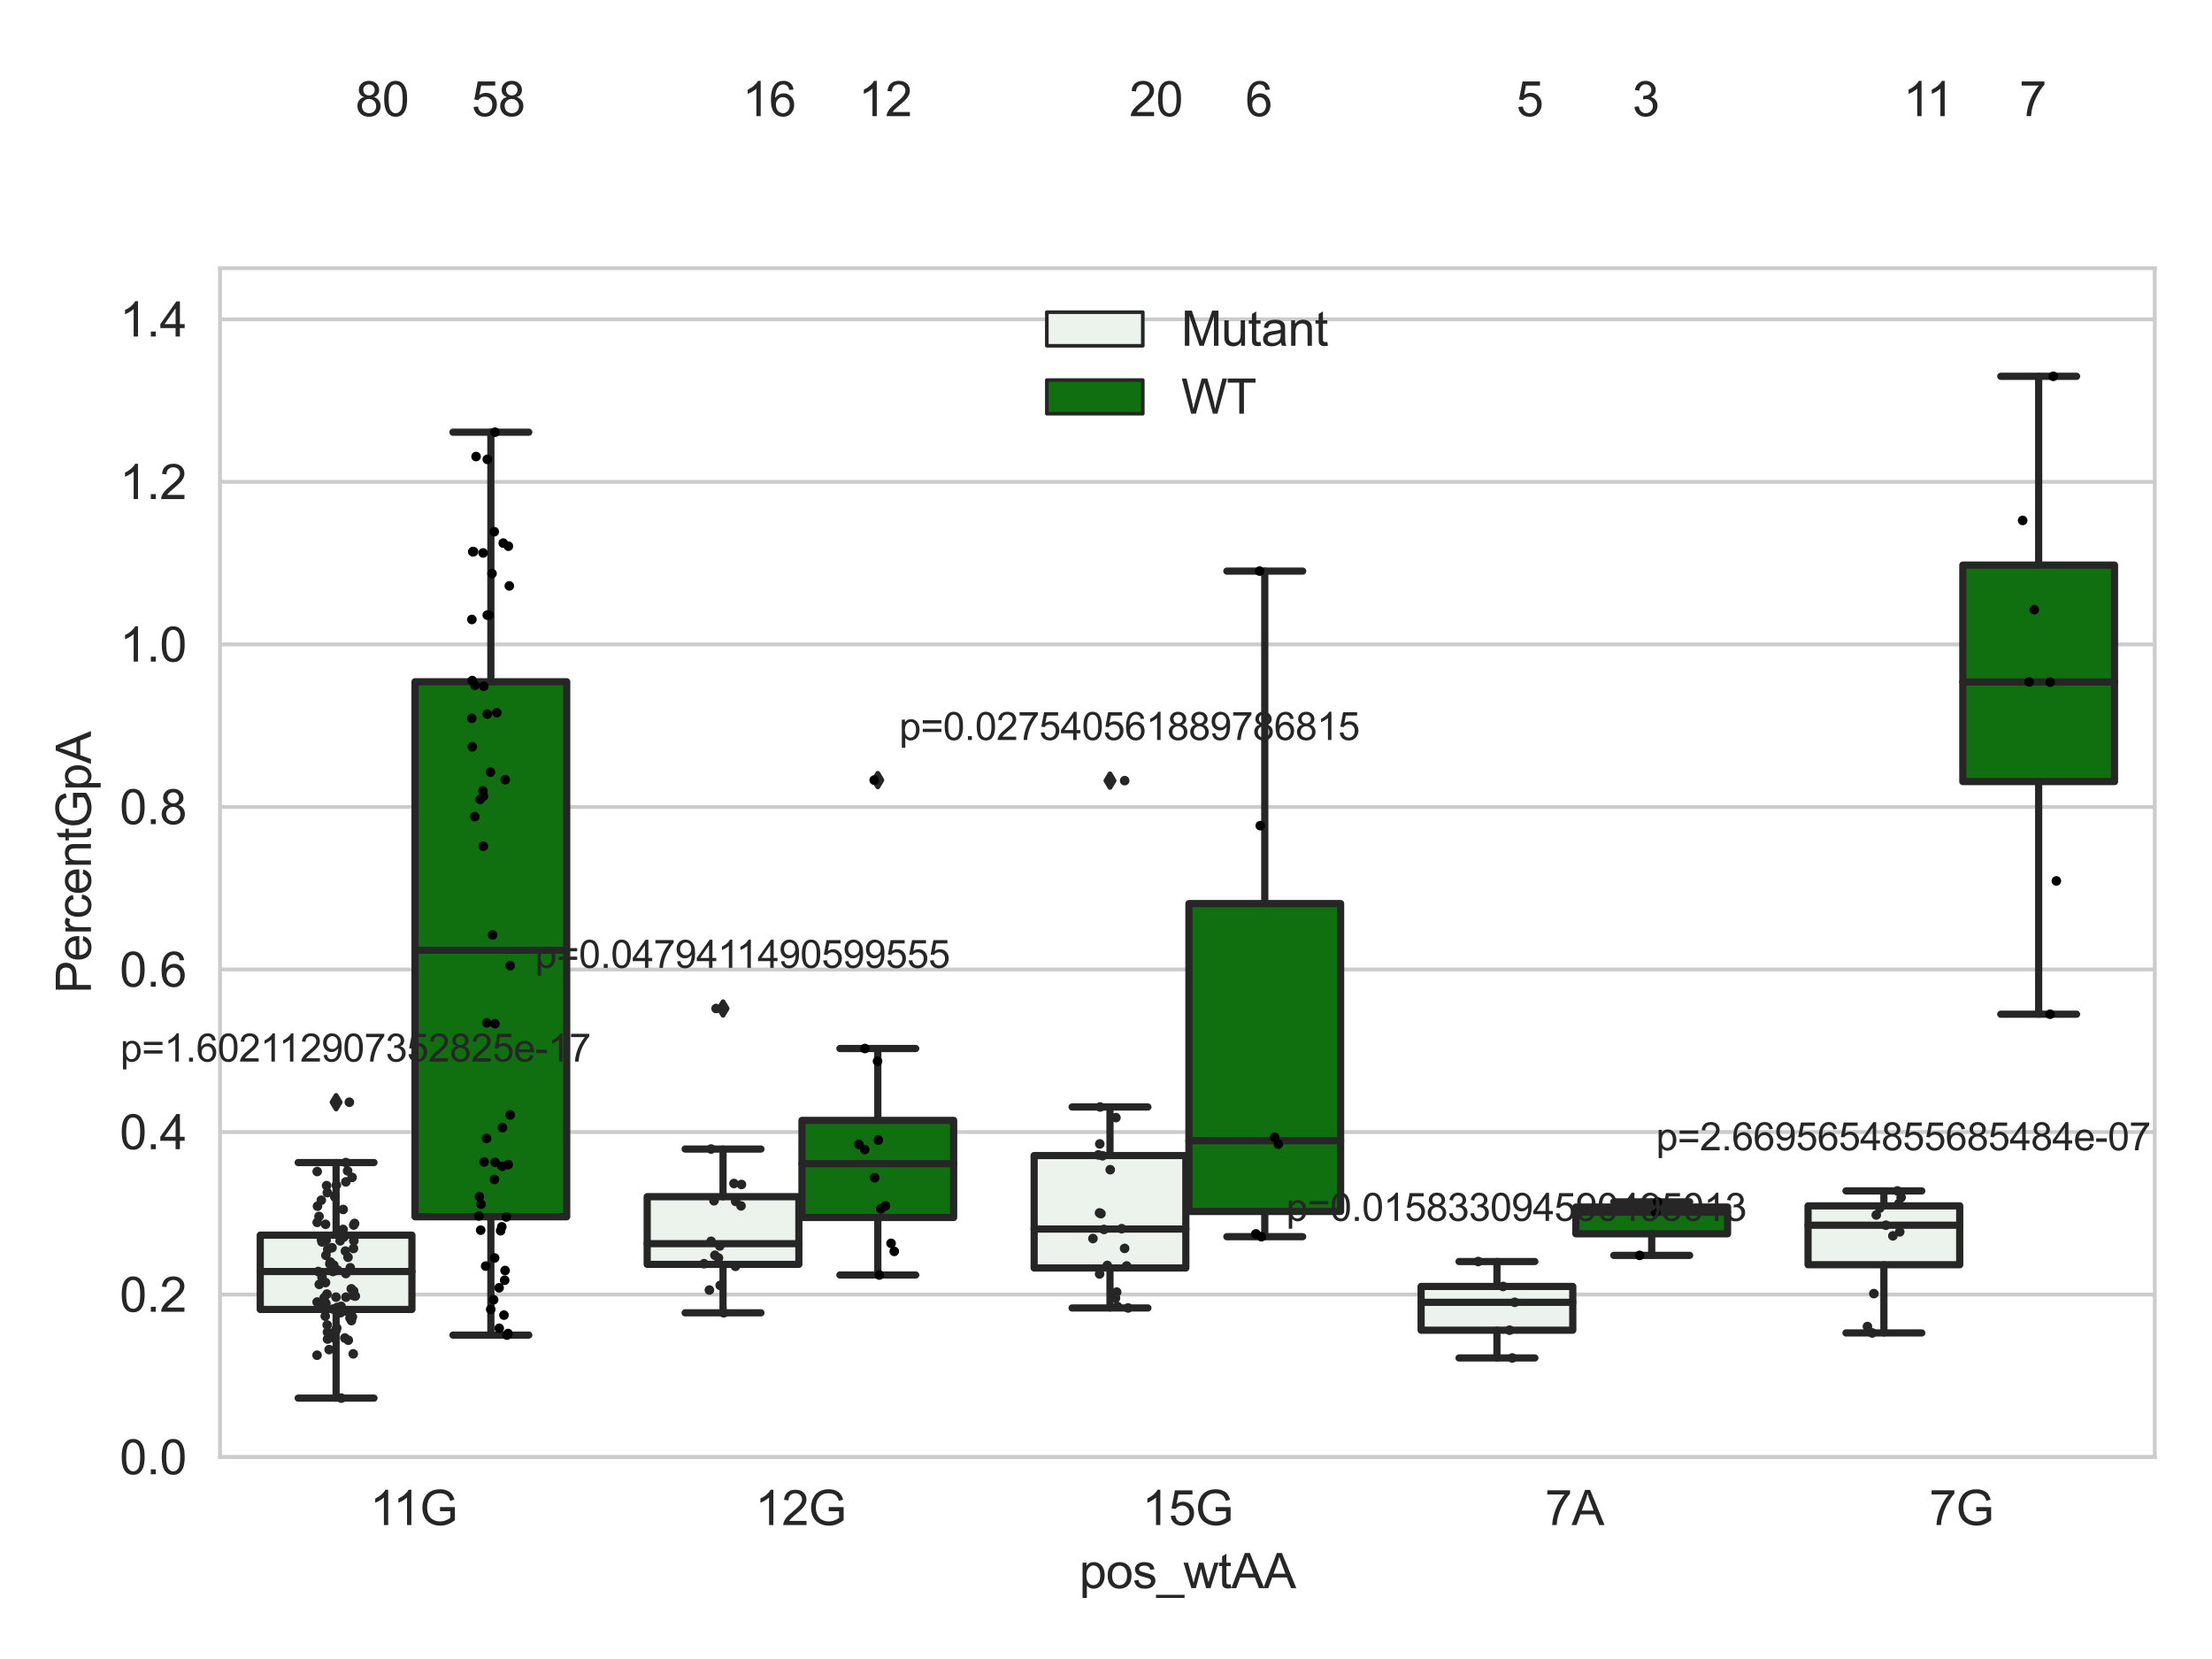 <?xml version="1.0" encoding="utf-8" standalone="no"?>
<!DOCTYPE svg PUBLIC "-//W3C//DTD SVG 1.1//EN"
  "http://www.w3.org/Graphics/SVG/1.1/DTD/svg11.dtd">
<svg xmlns:xlink="http://www.w3.org/1999/xlink" width="460.8pt" height="345.6pt" viewBox="0 0 460.8 345.6" xmlns="http://www.w3.org/2000/svg" version="1.1">
 <defs>
  <style type="text/css">*{stroke-linejoin: round; stroke-linecap: butt}</style>
 </defs>
 <g id="figure_1">
  <g id="patch_1">
   <path d="M 0 345.6 
L 460.8 345.6 
L 460.8 0 
L 0 0 
z
" style="fill: #ffffff"/>
  </g>
  <g id="axes_1">
   <g id="patch_2">
    <path d="M 45.83 303.539 
L 448.875 303.539 
L 448.875 55.877 
L 45.83 55.877 
z
" style="fill: #ffffff"/>
   </g>
   <g id="matplotlib.axis_1">
    <g id="xtick_1">
     <g id="text_1">
      <!-- 11G -->
      <g style="fill: #262626" transform="translate(77.053 317.697)scale(0.1 -0.1)">
       <defs>
        <path id="ArialMT-31" d="M 2384 0 
L 1822 0 
L 1822 3584 
Q 1619 3391 1289 3197 
Q 959 3003 697 2906 
L 697 3450 
Q 1169 3672 1522 3987 
Q 1875 4303 2022 4600 
L 2384 4600 
L 2384 0 
z
" transform="scale(0.016)"/>
        <path id="ArialMT-47" d="M 2638 1797 
L 2638 2334 
L 4578 2338 
L 4578 638 
Q 4131 281 3656 101 
Q 3181 -78 2681 -78 
Q 2006 -78 1454 211 
Q 903 500 622 1047 
Q 341 1594 341 2269 
Q 341 2938 620 3517 
Q 900 4097 1425 4378 
Q 1950 4659 2634 4659 
Q 3131 4659 3532 4498 
Q 3934 4338 4162 4050 
Q 4391 3763 4509 3300 
L 3963 3150 
Q 3859 3500 3706 3700 
Q 3553 3900 3268 4020 
Q 2984 4141 2638 4141 
Q 2222 4141 1919 4014 
Q 1616 3888 1430 3681 
Q 1244 3475 1141 3228 
Q 966 2803 966 2306 
Q 966 1694 1177 1281 
Q 1388 869 1791 669 
Q 2194 469 2647 469 
Q 3041 469 3416 620 
Q 3791 772 3984 944 
L 3984 1797 
L 2638 1797 
z
" transform="scale(0.016)"/>
       </defs>
       <use xlink:href="#ArialMT-31"/>
       <use xlink:href="#ArialMT-31" x="48.24"/>
       <use xlink:href="#ArialMT-47" x="103.855"/>
      </g>
     </g>
    </g>
    <g id="xtick_2">
     <g id="text_2">
      <!-- 12G -->
      <g style="fill: #262626" transform="translate(157.294 317.697)scale(0.1 -0.1)">
       <defs>
        <path id="ArialMT-32" d="M 3222 541 
L 3222 0 
L 194 0 
Q 188 203 259 391 
Q 375 700 629 1000 
Q 884 1300 1366 1694 
Q 2113 2306 2375 2664 
Q 2638 3022 2638 3341 
Q 2638 3675 2398 3904 
Q 2159 4134 1775 4134 
Q 1369 4134 1125 3890 
Q 881 3647 878 3216 
L 300 3275 
Q 359 3922 746 4261 
Q 1134 4600 1788 4600 
Q 2447 4600 2831 4234 
Q 3216 3869 3216 3328 
Q 3216 3053 3103 2787 
Q 2991 2522 2730 2228 
Q 2469 1934 1863 1422 
Q 1356 997 1212 845 
Q 1069 694 975 541 
L 3222 541 
z
" transform="scale(0.016)"/>
       </defs>
       <use xlink:href="#ArialMT-31"/>
       <use xlink:href="#ArialMT-32" x="55.615"/>
       <use xlink:href="#ArialMT-47" x="111.23"/>
      </g>
     </g>
    </g>
    <g id="xtick_3">
     <g id="text_3">
      <!-- 15G -->
      <g style="fill: #262626" transform="translate(237.903 317.697)scale(0.1 -0.1)">
       <defs>
        <path id="ArialMT-35" d="M 266 1200 
L 856 1250 
Q 922 819 1161 601 
Q 1400 384 1738 384 
Q 2144 384 2425 690 
Q 2706 997 2706 1503 
Q 2706 1984 2436 2262 
Q 2166 2541 1728 2541 
Q 1456 2541 1237 2417 
Q 1019 2294 894 2097 
L 366 2166 
L 809 4519 
L 3088 4519 
L 3088 3981 
L 1259 3981 
L 1013 2750 
Q 1425 3038 1878 3038 
Q 2478 3038 2890 2622 
Q 3303 2206 3303 1553 
Q 3303 931 2941 478 
Q 2500 -78 1738 -78 
Q 1113 -78 717 272 
Q 322 622 266 1200 
z
" transform="scale(0.016)"/>
       </defs>
       <use xlink:href="#ArialMT-31"/>
       <use xlink:href="#ArialMT-35" x="55.615"/>
       <use xlink:href="#ArialMT-47" x="111.23"/>
      </g>
     </g>
    </g>
    <g id="xtick_4">
     <g id="text_4">
      <!-- 7A -->
      <g style="fill: #262626" transform="translate(321.846 317.697)scale(0.1 -0.1)">
       <defs>
        <path id="ArialMT-37" d="M 303 3981 
L 303 4522 
L 3269 4522 
L 3269 4084 
Q 2831 3619 2401 2847 
Q 1972 2075 1738 1259 
Q 1569 684 1522 0 
L 944 0 
Q 953 541 1156 1306 
Q 1359 2072 1739 2783 
Q 2119 3494 2547 3981 
L 303 3981 
z
" transform="scale(0.016)"/>
        <path id="ArialMT-41" d="M -9 0 
L 1750 4581 
L 2403 4581 
L 4278 0 
L 3588 0 
L 3053 1388 
L 1138 1388 
L 634 0 
L -9 0 
z
M 1313 1881 
L 2866 1881 
L 2388 3150 
Q 2169 3728 2063 4100 
Q 1975 3659 1816 3225 
L 1313 1881 
z
" transform="scale(0.016)"/>
       </defs>
       <use xlink:href="#ArialMT-37"/>
       <use xlink:href="#ArialMT-41" x="55.615"/>
      </g>
     </g>
    </g>
    <g id="xtick_5">
     <g id="text_5">
      <!-- 7G -->
      <g style="fill: #262626" transform="translate(401.901 317.697)scale(0.1 -0.1)">
       <use xlink:href="#ArialMT-37"/>
       <use xlink:href="#ArialMT-47" x="55.615"/>
      </g>
     </g>
    </g>
    <g id="text_6">
     <!-- pos_wtAA -->
     <g style="fill: #262626" transform="translate(224.841 330.842)scale(0.1 -0.1)">
      <defs>
       <path id="ArialMT-70" d="M 422 -1272 
L 422 3319 
L 934 3319 
L 934 2888 
Q 1116 3141 1344 3267 
Q 1572 3394 1897 3394 
Q 2322 3394 2647 3175 
Q 2972 2956 3137 2557 
Q 3303 2159 3303 1684 
Q 3303 1175 3120 767 
Q 2938 359 2589 142 
Q 2241 -75 1856 -75 
Q 1575 -75 1351 44 
Q 1128 163 984 344 
L 984 -1272 
L 422 -1272 
z
M 931 1641 
Q 931 1000 1190 694 
Q 1450 388 1819 388 
Q 2194 388 2461 705 
Q 2728 1022 2728 1688 
Q 2728 2322 2467 2637 
Q 2206 2953 1844 2953 
Q 1484 2953 1207 2617 
Q 931 2281 931 1641 
z
" transform="scale(0.016)"/>
       <path id="ArialMT-6f" d="M 213 1659 
Q 213 2581 725 3025 
Q 1153 3394 1769 3394 
Q 2453 3394 2887 2945 
Q 3322 2497 3322 1706 
Q 3322 1066 3130 698 
Q 2938 331 2570 128 
Q 2203 -75 1769 -75 
Q 1072 -75 642 372 
Q 213 819 213 1659 
z
M 791 1659 
Q 791 1022 1069 705 
Q 1347 388 1769 388 
Q 2188 388 2466 706 
Q 2744 1025 2744 1678 
Q 2744 2294 2464 2611 
Q 2184 2928 1769 2928 
Q 1347 2928 1069 2612 
Q 791 2297 791 1659 
z
" transform="scale(0.016)"/>
       <path id="ArialMT-73" d="M 197 991 
L 753 1078 
Q 800 744 1014 566 
Q 1228 388 1613 388 
Q 2000 388 2187 545 
Q 2375 703 2375 916 
Q 2375 1106 2209 1216 
Q 2094 1291 1634 1406 
Q 1016 1563 777 1677 
Q 538 1791 414 1992 
Q 291 2194 291 2438 
Q 291 2659 392 2848 
Q 494 3038 669 3163 
Q 800 3259 1026 3326 
Q 1253 3394 1513 3394 
Q 1903 3394 2198 3281 
Q 2494 3169 2634 2976 
Q 2775 2784 2828 2463 
L 2278 2388 
Q 2241 2644 2061 2787 
Q 1881 2931 1553 2931 
Q 1166 2931 1000 2803 
Q 834 2675 834 2503 
Q 834 2394 903 2306 
Q 972 2216 1119 2156 
Q 1203 2125 1616 2013 
Q 2213 1853 2448 1751 
Q 2684 1650 2818 1456 
Q 2953 1263 2953 975 
Q 2953 694 2789 445 
Q 2625 197 2315 61 
Q 2006 -75 1616 -75 
Q 969 -75 630 194 
Q 291 463 197 991 
z
" transform="scale(0.016)"/>
       <path id="ArialMT-5f" d="M -97 -1272 
L -97 -866 
L 3631 -866 
L 3631 -1272 
L -97 -1272 
z
" transform="scale(0.016)"/>
       <path id="ArialMT-77" d="M 1034 0 
L 19 3319 
L 600 3319 
L 1128 1403 
L 1325 691 
Q 1338 744 1497 1375 
L 2025 3319 
L 2603 3319 
L 3100 1394 
L 3266 759 
L 3456 1400 
L 4025 3319 
L 4572 3319 
L 3534 0 
L 2950 0 
L 2422 1988 
L 2294 2553 
L 1622 0 
L 1034 0 
z
" transform="scale(0.016)"/>
       <path id="ArialMT-74" d="M 1650 503 
L 1731 6 
Q 1494 -44 1306 -44 
Q 1000 -44 831 53 
Q 663 150 594 308 
Q 525 466 525 972 
L 525 2881 
L 113 2881 
L 113 3319 
L 525 3319 
L 525 4141 
L 1084 4478 
L 1084 3319 
L 1650 3319 
L 1650 2881 
L 1084 2881 
L 1084 941 
Q 1084 700 1114 631 
Q 1144 563 1211 522 
Q 1278 481 1403 481 
Q 1497 481 1650 503 
z
" transform="scale(0.016)"/>
      </defs>
      <use xlink:href="#ArialMT-70"/>
      <use xlink:href="#ArialMT-6f" x="55.615"/>
      <use xlink:href="#ArialMT-73" x="111.23"/>
      <use xlink:href="#ArialMT-5f" x="161.23"/>
      <use xlink:href="#ArialMT-77" x="216.846"/>
      <use xlink:href="#ArialMT-74" x="289.062"/>
      <use xlink:href="#ArialMT-41" x="316.846"/>
      <use xlink:href="#ArialMT-41" x="383.545"/>
     </g>
    </g>
   </g>
   <g id="matplotlib.axis_2">
    <g id="ytick_1">
     <g id="line2d_1">
      <path d="M 45.83 303.539 
L 448.875 303.539 
" clip-path="url(#pe65c1ffd65)" style="fill: none; stroke: #cccccc; stroke-width: 0.8; stroke-linecap: round"/>
     </g>
     <g id="text_7">
      <!-- 0.0 -->
      <g style="fill: #262626" transform="translate(24.93 307.118)scale(0.1 -0.1)">
       <defs>
        <path id="ArialMT-30" d="M 266 2259 
Q 266 3072 433 3567 
Q 600 4063 929 4331 
Q 1259 4600 1759 4600 
Q 2128 4600 2406 4451 
Q 2684 4303 2865 4023 
Q 3047 3744 3150 3342 
Q 3253 2941 3253 2259 
Q 3253 1453 3087 958 
Q 2922 463 2592 192 
Q 2263 -78 1759 -78 
Q 1097 -78 719 397 
Q 266 969 266 2259 
z
M 844 2259 
Q 844 1131 1108 757 
Q 1372 384 1759 384 
Q 2147 384 2411 759 
Q 2675 1134 2675 2259 
Q 2675 3391 2411 3762 
Q 2147 4134 1753 4134 
Q 1366 4134 1134 3806 
Q 844 3388 844 2259 
z
" transform="scale(0.016)"/>
        <path id="ArialMT-2e" d="M 581 0 
L 581 641 
L 1222 641 
L 1222 0 
L 581 0 
z
" transform="scale(0.016)"/>
       </defs>
       <use xlink:href="#ArialMT-30"/>
       <use xlink:href="#ArialMT-2e" x="55.615"/>
       <use xlink:href="#ArialMT-30" x="83.398"/>
      </g>
     </g>
    </g>
    <g id="ytick_2">
     <g id="line2d_2">
      <path d="M 45.83 269.68 
L 448.875 269.68 
" clip-path="url(#pe65c1ffd65)" style="fill: none; stroke: #cccccc; stroke-width: 0.8; stroke-linecap: round"/>
     </g>
     <g id="text_8">
      <!-- 0.2 -->
      <g style="fill: #262626" transform="translate(24.93 273.259)scale(0.1 -0.1)">
       <use xlink:href="#ArialMT-30"/>
       <use xlink:href="#ArialMT-2e" x="55.615"/>
       <use xlink:href="#ArialMT-32" x="83.398"/>
      </g>
     </g>
    </g>
    <g id="ytick_3">
     <g id="line2d_3">
      <path d="M 45.83 235.82 
L 448.875 235.82 
" clip-path="url(#pe65c1ffd65)" style="fill: none; stroke: #cccccc; stroke-width: 0.8; stroke-linecap: round"/>
     </g>
     <g id="text_9">
      <!-- 0.4 -->
      <g style="fill: #262626" transform="translate(24.93 239.399)scale(0.1 -0.1)">
       <defs>
        <path id="ArialMT-34" d="M 2069 0 
L 2069 1097 
L 81 1097 
L 81 1613 
L 2172 4581 
L 2631 4581 
L 2631 1613 
L 3250 1613 
L 3250 1097 
L 2631 1097 
L 2631 0 
L 2069 0 
z
M 2069 1613 
L 2069 3678 
L 634 1613 
L 2069 1613 
z
" transform="scale(0.016)"/>
       </defs>
       <use xlink:href="#ArialMT-30"/>
       <use xlink:href="#ArialMT-2e" x="55.615"/>
       <use xlink:href="#ArialMT-34" x="83.398"/>
      </g>
     </g>
    </g>
    <g id="ytick_4">
     <g id="line2d_4">
      <path d="M 45.83 201.961 
L 448.875 201.961 
" clip-path="url(#pe65c1ffd65)" style="fill: none; stroke: #cccccc; stroke-width: 0.8; stroke-linecap: round"/>
     </g>
     <g id="text_10">
      <!-- 0.6 -->
      <g style="fill: #262626" transform="translate(24.93 205.54)scale(0.1 -0.1)">
       <defs>
        <path id="ArialMT-36" d="M 3184 3459 
L 2625 3416 
Q 2550 3747 2413 3897 
Q 2184 4138 1850 4138 
Q 1581 4138 1378 3988 
Q 1113 3794 959 3422 
Q 806 3050 800 2363 
Q 1003 2672 1297 2822 
Q 1591 2972 1913 2972 
Q 2475 2972 2870 2558 
Q 3266 2144 3266 1488 
Q 3266 1056 3080 686 
Q 2894 316 2569 119 
Q 2244 -78 1831 -78 
Q 1128 -78 684 439 
Q 241 956 241 2144 
Q 241 3472 731 4075 
Q 1159 4600 1884 4600 
Q 2425 4600 2770 4297 
Q 3116 3994 3184 3459 
z
M 888 1484 
Q 888 1194 1011 928 
Q 1134 663 1356 523 
Q 1578 384 1822 384 
Q 2178 384 2434 671 
Q 2691 959 2691 1453 
Q 2691 1928 2437 2201 
Q 2184 2475 1800 2475 
Q 1419 2475 1153 2201 
Q 888 1928 888 1484 
z
" transform="scale(0.016)"/>
       </defs>
       <use xlink:href="#ArialMT-30"/>
       <use xlink:href="#ArialMT-2e" x="55.615"/>
       <use xlink:href="#ArialMT-36" x="83.398"/>
      </g>
     </g>
    </g>
    <g id="ytick_5">
     <g id="line2d_5">
      <path d="M 45.83 168.102 
L 448.875 168.102 
" clip-path="url(#pe65c1ffd65)" style="fill: none; stroke: #cccccc; stroke-width: 0.8; stroke-linecap: round"/>
     </g>
     <g id="text_11">
      <!-- 0.8 -->
      <g style="fill: #262626" transform="translate(24.93 171.681)scale(0.1 -0.1)">
       <defs>
        <path id="ArialMT-38" d="M 1131 2484 
Q 781 2613 612 2850 
Q 444 3088 444 3419 
Q 444 3919 803 4259 
Q 1163 4600 1759 4600 
Q 2359 4600 2725 4251 
Q 3091 3903 3091 3403 
Q 3091 3084 2923 2848 
Q 2756 2613 2416 2484 
Q 2838 2347 3058 2040 
Q 3278 1734 3278 1309 
Q 3278 722 2862 322 
Q 2447 -78 1769 -78 
Q 1091 -78 675 323 
Q 259 725 259 1325 
Q 259 1772 486 2073 
Q 713 2375 1131 2484 
z
M 1019 3438 
Q 1019 3113 1228 2906 
Q 1438 2700 1772 2700 
Q 2097 2700 2305 2904 
Q 2513 3109 2513 3406 
Q 2513 3716 2298 3927 
Q 2084 4138 1766 4138 
Q 1444 4138 1231 3931 
Q 1019 3725 1019 3438 
z
M 838 1322 
Q 838 1081 952 856 
Q 1066 631 1291 507 
Q 1516 384 1775 384 
Q 2178 384 2440 643 
Q 2703 903 2703 1303 
Q 2703 1709 2433 1975 
Q 2163 2241 1756 2241 
Q 1359 2241 1098 1978 
Q 838 1716 838 1322 
z
" transform="scale(0.016)"/>
       </defs>
       <use xlink:href="#ArialMT-30"/>
       <use xlink:href="#ArialMT-2e" x="55.615"/>
       <use xlink:href="#ArialMT-38" x="83.398"/>
      </g>
     </g>
    </g>
    <g id="ytick_6">
     <g id="line2d_6">
      <path d="M 45.83 134.243 
L 448.875 134.243 
" clip-path="url(#pe65c1ffd65)" style="fill: none; stroke: #cccccc; stroke-width: 0.8; stroke-linecap: round"/>
     </g>
     <g id="text_12">
      <!-- 1.0 -->
      <g style="fill: #262626" transform="translate(24.93 137.822)scale(0.1 -0.1)">
       <use xlink:href="#ArialMT-31"/>
       <use xlink:href="#ArialMT-2e" x="55.615"/>
       <use xlink:href="#ArialMT-30" x="83.398"/>
      </g>
     </g>
    </g>
    <g id="ytick_7">
     <g id="line2d_7">
      <path d="M 45.83 100.384 
L 448.875 100.384 
" clip-path="url(#pe65c1ffd65)" style="fill: none; stroke: #cccccc; stroke-width: 0.8; stroke-linecap: round"/>
     </g>
     <g id="text_13">
      <!-- 1.2 -->
      <g style="fill: #262626" transform="translate(24.93 103.963)scale(0.1 -0.1)">
       <use xlink:href="#ArialMT-31"/>
       <use xlink:href="#ArialMT-2e" x="55.615"/>
       <use xlink:href="#ArialMT-32" x="83.398"/>
      </g>
     </g>
    </g>
    <g id="ytick_8">
     <g id="line2d_8">
      <path d="M 45.83 66.525 
L 448.875 66.525 
" clip-path="url(#pe65c1ffd65)" style="fill: none; stroke: #cccccc; stroke-width: 0.8; stroke-linecap: round"/>
     </g>
     <g id="text_14">
      <!-- 1.4 -->
      <g style="fill: #262626" transform="translate(24.93 70.104)scale(0.1 -0.1)">
       <use xlink:href="#ArialMT-31"/>
       <use xlink:href="#ArialMT-2e" x="55.615"/>
       <use xlink:href="#ArialMT-34" x="83.398"/>
      </g>
     </g>
    </g>
    <g id="text_15">
     <!-- PercentGpA -->
     <g style="fill: #262626" transform="translate(18.942 206.943)rotate(-90)scale(0.1 -0.1)">
      <defs>
       <path id="ArialMT-50" d="M 494 0 
L 494 4581 
L 2222 4581 
Q 2678 4581 2919 4538 
Q 3256 4481 3484 4323 
Q 3713 4166 3852 3881 
Q 3991 3597 3991 3256 
Q 3991 2672 3619 2267 
Q 3247 1863 2275 1863 
L 1100 1863 
L 1100 0 
L 494 0 
z
M 1100 2403 
L 2284 2403 
Q 2872 2403 3119 2622 
Q 3366 2841 3366 3238 
Q 3366 3525 3220 3729 
Q 3075 3934 2838 4000 
Q 2684 4041 2272 4041 
L 1100 4041 
L 1100 2403 
z
" transform="scale(0.016)"/>
       <path id="ArialMT-65" d="M 2694 1069 
L 3275 997 
Q 3138 488 2766 206 
Q 2394 -75 1816 -75 
Q 1088 -75 661 373 
Q 234 822 234 1631 
Q 234 2469 665 2931 
Q 1097 3394 1784 3394 
Q 2450 3394 2872 2941 
Q 3294 2488 3294 1666 
Q 3294 1616 3291 1516 
L 816 1516 
Q 847 969 1125 678 
Q 1403 388 1819 388 
Q 2128 388 2347 550 
Q 2566 713 2694 1069 
z
M 847 1978 
L 2700 1978 
Q 2663 2397 2488 2606 
Q 2219 2931 1791 2931 
Q 1403 2931 1139 2672 
Q 875 2413 847 1978 
z
" transform="scale(0.016)"/>
       <path id="ArialMT-72" d="M 416 0 
L 416 3319 
L 922 3319 
L 922 2816 
Q 1116 3169 1280 3281 
Q 1444 3394 1641 3394 
Q 1925 3394 2219 3213 
L 2025 2691 
Q 1819 2813 1613 2813 
Q 1428 2813 1281 2702 
Q 1134 2591 1072 2394 
Q 978 2094 978 1738 
L 978 0 
L 416 0 
z
" transform="scale(0.016)"/>
       <path id="ArialMT-63" d="M 2588 1216 
L 3141 1144 
Q 3050 572 2676 248 
Q 2303 -75 1759 -75 
Q 1078 -75 664 370 
Q 250 816 250 1647 
Q 250 2184 428 2587 
Q 606 2991 970 3192 
Q 1334 3394 1763 3394 
Q 2303 3394 2647 3120 
Q 2991 2847 3088 2344 
L 2541 2259 
Q 2463 2594 2264 2762 
Q 2066 2931 1784 2931 
Q 1359 2931 1093 2626 
Q 828 2322 828 1663 
Q 828 994 1084 691 
Q 1341 388 1753 388 
Q 2084 388 2306 591 
Q 2528 794 2588 1216 
z
" transform="scale(0.016)"/>
       <path id="ArialMT-6e" d="M 422 0 
L 422 3319 
L 928 3319 
L 928 2847 
Q 1294 3394 1984 3394 
Q 2284 3394 2536 3286 
Q 2788 3178 2913 3003 
Q 3038 2828 3088 2588 
Q 3119 2431 3119 2041 
L 3119 0 
L 2556 0 
L 2556 2019 
Q 2556 2363 2490 2533 
Q 2425 2703 2258 2804 
Q 2091 2906 1866 2906 
Q 1506 2906 1245 2678 
Q 984 2450 984 1813 
L 984 0 
L 422 0 
z
" transform="scale(0.016)"/>
      </defs>
      <use xlink:href="#ArialMT-50"/>
      <use xlink:href="#ArialMT-65" x="66.699"/>
      <use xlink:href="#ArialMT-72" x="122.314"/>
      <use xlink:href="#ArialMT-63" x="155.615"/>
      <use xlink:href="#ArialMT-65" x="205.615"/>
      <use xlink:href="#ArialMT-6e" x="261.23"/>
      <use xlink:href="#ArialMT-74" x="316.846"/>
      <use xlink:href="#ArialMT-47" x="344.629"/>
      <use xlink:href="#ArialMT-70" x="422.412"/>
      <use xlink:href="#ArialMT-41" x="478.027"/>
     </g>
    </g>
   </g>
   <g id="patch_3">
    <path d="M 54.213 272.786 
L 85.812 272.786 
L 85.812 257.304 
L 54.213 257.304 
L 54.213 272.786 
z
" clip-path="url(#pe65c1ffd65)" style="fill: #ecf2ec; stroke: #262626; stroke-width: 1.5; stroke-linejoin: miter"/>
   </g>
   <g id="patch_4">
    <path d="M 86.457 253.47 
L 118.056 253.47 
L 118.056 142.022 
L 86.457 142.022 
L 86.457 253.47 
z
" clip-path="url(#pe65c1ffd65)" style="fill: #107010; stroke: #262626; stroke-width: 1.5; stroke-linejoin: miter"/>
   </g>
   <g id="patch_5">
    <path d="M 134.822 263.392 
L 166.421 263.392 
L 166.421 249.293 
L 134.822 249.293 
L 134.822 263.392 
z
" clip-path="url(#pe65c1ffd65)" style="fill: #ecf2ec; stroke: #262626; stroke-width: 1.5; stroke-linejoin: miter"/>
   </g>
   <g id="patch_6">
    <path d="M 167.066 253.628 
L 198.665 253.628 
L 198.665 233.393 
L 167.066 233.393 
L 167.066 253.628 
z
" clip-path="url(#pe65c1ffd65)" style="fill: #107010; stroke: #262626; stroke-width: 1.5; stroke-linejoin: miter"/>
   </g>
   <g id="patch_7">
    <path d="M 215.432 264.144 
L 247.03 264.144 
L 247.03 240.721 
L 215.432 240.721 
L 215.432 264.144 
z
" clip-path="url(#pe65c1ffd65)" style="fill: #ecf2ec; stroke: #262626; stroke-width: 1.5; stroke-linejoin: miter"/>
   </g>
   <g id="patch_8">
    <path d="M 247.675 252.367 
L 279.274 252.367 
L 279.274 188.234 
L 247.675 188.234 
L 247.675 252.367 
z
" clip-path="url(#pe65c1ffd65)" style="fill: #107010; stroke: #262626; stroke-width: 1.5; stroke-linejoin: miter"/>
   </g>
   <g id="patch_9">
    <path d="M 296.041 277.103 
L 327.639 277.103 
L 327.639 267.99 
L 296.041 267.99 
L 296.041 277.103 
z
" clip-path="url(#pe65c1ffd65)" style="fill: #ecf2ec; stroke: #262626; stroke-width: 1.5; stroke-linejoin: miter"/>
   </g>
   <g id="patch_10">
    <path d="M 328.284 257.023 
L 359.883 257.023 
L 359.883 251.448 
L 328.284 251.448 
L 328.284 257.023 
z
" clip-path="url(#pe65c1ffd65)" style="fill: #107010; stroke: #262626; stroke-width: 1.5; stroke-linejoin: miter"/>
   </g>
   <g id="patch_11">
    <path d="M 376.65 263.468 
L 408.248 263.468 
L 408.248 251.199 
L 376.65 251.199 
L 376.65 263.468 
z
" clip-path="url(#pe65c1ffd65)" style="fill: #ecf2ec; stroke: #262626; stroke-width: 1.5; stroke-linejoin: miter"/>
   </g>
   <g id="patch_12">
    <path d="M 408.893 162.814 
L 440.492 162.814 
L 440.492 117.719 
L 408.893 117.719 
L 408.893 162.814 
z
" clip-path="url(#pe65c1ffd65)" style="fill: #107010; stroke: #262626; stroke-width: 1.5; stroke-linejoin: miter"/>
   </g>
   <g id="patch_13">
    <path d="M 86.135 303.539 
L 86.135 303.539 
L 86.135 303.539 
L 86.135 303.539 
z
" clip-path="url(#pe65c1ffd65)" style="fill: #ecf2ec; stroke: #262626; stroke-width: 0.75; stroke-linejoin: miter"/>
   </g>
   <g id="patch_14">
    <path d="M 86.135 303.539 
L 86.135 303.539 
L 86.135 303.539 
L 86.135 303.539 
z
" clip-path="url(#pe65c1ffd65)" style="fill: #107010; stroke: #262626; stroke-width: 0.75; stroke-linejoin: miter"/>
   </g>
   <g id="PathCollection_1"/>
   <g id="PathCollection_2"/>
   <g id="line2d_9">
    <path d="M 70.013 272.786 
L 70.013 291.255 
" clip-path="url(#pe65c1ffd65)" style="fill: none; stroke: #262626; stroke-width: 1.5; stroke-linecap: round"/>
   </g>
   <g id="line2d_10">
    <path d="M 70.013 257.304 
L 70.013 242.182 
" clip-path="url(#pe65c1ffd65)" style="fill: none; stroke: #262626; stroke-width: 1.5; stroke-linecap: round"/>
   </g>
   <g id="line2d_11">
    <path d="M 62.113 291.255 
L 77.912 291.255 
" clip-path="url(#pe65c1ffd65)" style="fill: none; stroke: #262626; stroke-width: 1.5; stroke-linecap: round"/>
   </g>
   <g id="line2d_12">
    <path d="M 62.113 242.182 
L 77.912 242.182 
" clip-path="url(#pe65c1ffd65)" style="fill: none; stroke: #262626; stroke-width: 1.5; stroke-linecap: round"/>
   </g>
   <g id="line2d_13">
    <defs>
     <path id="m8fdec64f8a" d="M -0 1.414 
L 0.849 0 
L 0 -1.414 
L -0.849 -0 
z
" style="stroke: #262626; stroke-linejoin: miter"/>
    </defs>
    <g clip-path="url(#pe65c1ffd65)">
     <use xlink:href="#m8fdec64f8a" x="70.013" y="229.612" style="fill: #262626; stroke: #262626; stroke-linejoin: miter"/>
    </g>
   </g>
   <g id="line2d_14">
    <path d="M 102.256 253.47 
L 102.256 278.122 
" clip-path="url(#pe65c1ffd65)" style="fill: none; stroke: #262626; stroke-width: 1.5; stroke-linecap: round"/>
   </g>
   <g id="line2d_15">
    <path d="M 102.256 142.022 
L 102.256 90.034 
" clip-path="url(#pe65c1ffd65)" style="fill: none; stroke: #262626; stroke-width: 1.5; stroke-linecap: round"/>
   </g>
   <g id="line2d_16">
    <path d="M 94.357 278.122 
L 110.156 278.122 
" clip-path="url(#pe65c1ffd65)" style="fill: none; stroke: #262626; stroke-width: 1.5; stroke-linecap: round"/>
   </g>
   <g id="line2d_17">
    <path d="M 94.357 90.034 
L 110.156 90.034 
" clip-path="url(#pe65c1ffd65)" style="fill: none; stroke: #262626; stroke-width: 1.5; stroke-linecap: round"/>
   </g>
   <g id="line2d_18"/>
   <g id="line2d_19">
    <path d="M 150.622 263.392 
L 150.622 273.486 
" clip-path="url(#pe65c1ffd65)" style="fill: none; stroke: #262626; stroke-width: 1.5; stroke-linecap: round"/>
   </g>
   <g id="line2d_20">
    <path d="M 150.622 249.293 
L 150.622 239.367 
" clip-path="url(#pe65c1ffd65)" style="fill: none; stroke: #262626; stroke-width: 1.5; stroke-linecap: round"/>
   </g>
   <g id="line2d_21">
    <path d="M 142.722 273.486 
L 158.522 273.486 
" clip-path="url(#pe65c1ffd65)" style="fill: none; stroke: #262626; stroke-width: 1.5; stroke-linecap: round"/>
   </g>
   <g id="line2d_22">
    <path d="M 142.722 239.367 
L 158.522 239.367 
" clip-path="url(#pe65c1ffd65)" style="fill: none; stroke: #262626; stroke-width: 1.5; stroke-linecap: round"/>
   </g>
   <g id="line2d_23">
    <g clip-path="url(#pe65c1ffd65)">
     <use xlink:href="#m8fdec64f8a" x="150.622" y="210.091" style="fill: #262626; stroke: #262626; stroke-linejoin: miter"/>
    </g>
   </g>
   <g id="line2d_24">
    <path d="M 182.865 253.628 
L 182.865 265.605 
" clip-path="url(#pe65c1ffd65)" style="fill: none; stroke: #262626; stroke-width: 1.5; stroke-linecap: round"/>
   </g>
   <g id="line2d_25">
    <path d="M 182.865 233.393 
L 182.865 218.426 
" clip-path="url(#pe65c1ffd65)" style="fill: none; stroke: #262626; stroke-width: 1.5; stroke-linecap: round"/>
   </g>
   <g id="line2d_26">
    <path d="M 174.966 265.605 
L 190.765 265.605 
" clip-path="url(#pe65c1ffd65)" style="fill: none; stroke: #262626; stroke-width: 1.5; stroke-linecap: round"/>
   </g>
   <g id="line2d_27">
    <path d="M 174.966 218.426 
L 190.765 218.426 
" clip-path="url(#pe65c1ffd65)" style="fill: none; stroke: #262626; stroke-width: 1.5; stroke-linecap: round"/>
   </g>
   <g id="line2d_28">
    <g clip-path="url(#pe65c1ffd65)">
     <use xlink:href="#m8fdec64f8a" x="182.865" y="162.507" style="fill: #262626; stroke: #262626; stroke-linejoin: miter"/>
    </g>
   </g>
   <g id="line2d_29">
    <path d="M 231.231 264.144 
L 231.231 272.475 
" clip-path="url(#pe65c1ffd65)" style="fill: none; stroke: #262626; stroke-width: 1.5; stroke-linecap: round"/>
   </g>
   <g id="line2d_30">
    <path d="M 231.231 240.721 
L 231.231 230.602 
" clip-path="url(#pe65c1ffd65)" style="fill: none; stroke: #262626; stroke-width: 1.5; stroke-linecap: round"/>
   </g>
   <g id="line2d_31">
    <path d="M 223.331 272.475 
L 239.131 272.475 
" clip-path="url(#pe65c1ffd65)" style="fill: none; stroke: #262626; stroke-width: 1.5; stroke-linecap: round"/>
   </g>
   <g id="line2d_32">
    <path d="M 223.331 230.602 
L 239.131 230.602 
" clip-path="url(#pe65c1ffd65)" style="fill: none; stroke: #262626; stroke-width: 1.5; stroke-linecap: round"/>
   </g>
   <g id="line2d_33">
    <g clip-path="url(#pe65c1ffd65)">
     <use xlink:href="#m8fdec64f8a" x="231.231" y="162.623" style="fill: #262626; stroke: #262626; stroke-linejoin: miter"/>
    </g>
   </g>
   <g id="line2d_34">
    <path d="M 263.475 252.367 
L 263.475 257.625 
" clip-path="url(#pe65c1ffd65)" style="fill: none; stroke: #262626; stroke-width: 1.5; stroke-linecap: round"/>
   </g>
   <g id="line2d_35">
    <path d="M 263.475 188.234 
L 263.475 118.97 
" clip-path="url(#pe65c1ffd65)" style="fill: none; stroke: #262626; stroke-width: 1.5; stroke-linecap: round"/>
   </g>
   <g id="line2d_36">
    <path d="M 255.575 257.625 
L 271.374 257.625 
" clip-path="url(#pe65c1ffd65)" style="fill: none; stroke: #262626; stroke-width: 1.5; stroke-linecap: round"/>
   </g>
   <g id="line2d_37">
    <path d="M 255.575 118.97 
L 271.374 118.97 
" clip-path="url(#pe65c1ffd65)" style="fill: none; stroke: #262626; stroke-width: 1.5; stroke-linecap: round"/>
   </g>
   <g id="line2d_38"/>
   <g id="line2d_39">
    <path d="M 311.84 277.103 
L 311.84 282.887 
" clip-path="url(#pe65c1ffd65)" style="fill: none; stroke: #262626; stroke-width: 1.5; stroke-linecap: round"/>
   </g>
   <g id="line2d_40">
    <path d="M 311.84 267.99 
L 311.84 262.8 
" clip-path="url(#pe65c1ffd65)" style="fill: none; stroke: #262626; stroke-width: 1.5; stroke-linecap: round"/>
   </g>
   <g id="line2d_41">
    <path d="M 303.94 282.887 
L 319.74 282.887 
" clip-path="url(#pe65c1ffd65)" style="fill: none; stroke: #262626; stroke-width: 1.5; stroke-linecap: round"/>
   </g>
   <g id="line2d_42">
    <path d="M 303.94 262.8 
L 319.74 262.8 
" clip-path="url(#pe65c1ffd65)" style="fill: none; stroke: #262626; stroke-width: 1.5; stroke-linecap: round"/>
   </g>
   <g id="line2d_43"/>
   <g id="line2d_44">
    <path d="M 344.084 257.023 
L 344.084 261.519 
" clip-path="url(#pe65c1ffd65)" style="fill: none; stroke: #262626; stroke-width: 1.5; stroke-linecap: round"/>
   </g>
   <g id="line2d_45">
    <path d="M 344.084 251.448 
L 344.084 250.369 
" clip-path="url(#pe65c1ffd65)" style="fill: none; stroke: #262626; stroke-width: 1.5; stroke-linecap: round"/>
   </g>
   <g id="line2d_46">
    <path d="M 336.184 261.519 
L 351.983 261.519 
" clip-path="url(#pe65c1ffd65)" style="fill: none; stroke: #262626; stroke-width: 1.5; stroke-linecap: round"/>
   </g>
   <g id="line2d_47">
    <path d="M 336.184 250.369 
L 351.983 250.369 
" clip-path="url(#pe65c1ffd65)" style="fill: none; stroke: #262626; stroke-width: 1.5; stroke-linecap: round"/>
   </g>
   <g id="line2d_48"/>
   <g id="line2d_49">
    <path d="M 392.449 263.468 
L 392.449 277.676 
" clip-path="url(#pe65c1ffd65)" style="fill: none; stroke: #262626; stroke-width: 1.5; stroke-linecap: round"/>
   </g>
   <g id="line2d_50">
    <path d="M 392.449 251.199 
L 392.449 248.089 
" clip-path="url(#pe65c1ffd65)" style="fill: none; stroke: #262626; stroke-width: 1.5; stroke-linecap: round"/>
   </g>
   <g id="line2d_51">
    <path d="M 384.549 277.676 
L 400.349 277.676 
" clip-path="url(#pe65c1ffd65)" style="fill: none; stroke: #262626; stroke-width: 1.5; stroke-linecap: round"/>
   </g>
   <g id="line2d_52">
    <path d="M 384.549 248.089 
L 400.349 248.089 
" clip-path="url(#pe65c1ffd65)" style="fill: none; stroke: #262626; stroke-width: 1.5; stroke-linecap: round"/>
   </g>
   <g id="line2d_53"/>
   <g id="line2d_54">
    <path d="M 424.693 162.814 
L 424.693 211.277 
" clip-path="url(#pe65c1ffd65)" style="fill: none; stroke: #262626; stroke-width: 1.5; stroke-linecap: round"/>
   </g>
   <g id="line2d_55">
    <path d="M 424.693 117.719 
L 424.693 78.391 
" clip-path="url(#pe65c1ffd65)" style="fill: none; stroke: #262626; stroke-width: 1.5; stroke-linecap: round"/>
   </g>
   <g id="line2d_56">
    <path d="M 416.793 211.277 
L 432.592 211.277 
" clip-path="url(#pe65c1ffd65)" style="fill: none; stroke: #262626; stroke-width: 1.5; stroke-linecap: round"/>
   </g>
   <g id="line2d_57">
    <path d="M 416.793 78.391 
L 432.592 78.391 
" clip-path="url(#pe65c1ffd65)" style="fill: none; stroke: #262626; stroke-width: 1.5; stroke-linecap: round"/>
   </g>
   <g id="line2d_58"/>
   <g id="line2d_59">
    <path d="M 54.213 264.875 
L 85.812 264.875 
" clip-path="url(#pe65c1ffd65)" style="fill: none; stroke: #262626; stroke-width: 1.5; stroke-linecap: round"/>
   </g>
   <g id="line2d_60">
    <path d="M 86.457 197.963 
L 118.056 197.963 
" clip-path="url(#pe65c1ffd65)" style="fill: none; stroke: #262626; stroke-width: 1.5; stroke-linecap: round"/>
   </g>
   <g id="line2d_61">
    <path d="M 134.822 259.077 
L 166.421 259.077 
" clip-path="url(#pe65c1ffd65)" style="fill: none; stroke: #262626; stroke-width: 1.5; stroke-linecap: round"/>
   </g>
   <g id="line2d_62">
    <path d="M 167.066 242.421 
L 198.665 242.421 
" clip-path="url(#pe65c1ffd65)" style="fill: none; stroke: #262626; stroke-width: 1.5; stroke-linecap: round"/>
   </g>
   <g id="line2d_63">
    <path d="M 215.432 256.038 
L 247.03 256.038 
" clip-path="url(#pe65c1ffd65)" style="fill: none; stroke: #262626; stroke-width: 1.5; stroke-linecap: round"/>
   </g>
   <g id="line2d_64">
    <path d="M 247.675 237.638 
L 279.274 237.638 
" clip-path="url(#pe65c1ffd65)" style="fill: none; stroke: #262626; stroke-width: 1.5; stroke-linecap: round"/>
   </g>
   <g id="line2d_65">
    <path d="M 296.041 271.295 
L 327.639 271.295 
" clip-path="url(#pe65c1ffd65)" style="fill: none; stroke: #262626; stroke-width: 1.5; stroke-linecap: round"/>
   </g>
   <g id="line2d_66">
    <path d="M 328.284 252.527 
L 359.883 252.527 
" clip-path="url(#pe65c1ffd65)" style="fill: none; stroke: #262626; stroke-width: 1.5; stroke-linecap: round"/>
   </g>
   <g id="line2d_67">
    <path d="M 376.65 255.236 
L 408.248 255.236 
" clip-path="url(#pe65c1ffd65)" style="fill: none; stroke: #262626; stroke-width: 1.5; stroke-linecap: round"/>
   </g>
   <g id="line2d_68">
    <path d="M 408.893 142.063 
L 440.492 142.063 
" clip-path="url(#pe65c1ffd65)" style="fill: none; stroke: #262626; stroke-width: 1.5; stroke-linecap: round"/>
   </g>
   <g id="patch_15">
    <path d="M 45.83 303.539 
L 45.83 55.877 
" style="fill: none; stroke: #cccccc; stroke-width: 0.8; stroke-linejoin: miter; stroke-linecap: square"/>
   </g>
   <g id="patch_16">
    <path d="M 448.875 303.539 
L 448.875 55.877 
" style="fill: none; stroke: #cccccc; stroke-width: 0.8; stroke-linejoin: miter; stroke-linecap: square"/>
   </g>
   <g id="patch_17">
    <path d="M 45.83 303.539 
L 448.875 303.539 
" style="fill: none; stroke: #cccccc; stroke-width: 0.8; stroke-linejoin: miter; stroke-linecap: square"/>
   </g>
   <g id="patch_18">
    <path d="M 45.83 55.877 
L 448.875 55.877 
" style="fill: none; stroke: #cccccc; stroke-width: 0.8; stroke-linejoin: miter; stroke-linecap: square"/>
   </g>
   <g id="PathCollection_3">
    <defs>
     <path id="C0_0_6a9f56cddf" d="M 0 1 
C 0.265 1 0.52 0.895 0.707 0.707 
C 0.895 0.52 1 0.265 1 -0 
C 1 -0.265 0.895 -0.52 0.707 -0.707 
C 0.52 -0.895 0.265 -1 0 -1 
C -0.265 -1 -0.52 -0.895 -0.707 -0.707 
C -0.895 -0.52 -1 -0.265 -1 0 
C -1 0.265 -0.895 0.52 -0.707 0.707 
C -0.52 0.895 -0.265 1 0 1 
z
"/>
    </defs>
    <g clip-path="url(#pe65c1ffd65)">
     <use xlink:href="#C0_0_6a9f56cddf" x="68.562" y="281.146" style="fill: #262626"/>
    </g>
    <g clip-path="url(#pe65c1ffd65)">
     <use xlink:href="#C0_0_6a9f56cddf" x="66.301" y="264.876" style="fill: #262626"/>
    </g>
    <g clip-path="url(#pe65c1ffd65)">
     <use xlink:href="#C0_0_6a9f56cddf" x="72.066" y="270.223" style="fill: #262626"/>
    </g>
    <g clip-path="url(#pe65c1ffd65)">
     <use xlink:href="#C0_0_6a9f56cddf" x="71.051" y="272.14" style="fill: #262626"/>
    </g>
    <g clip-path="url(#pe65c1ffd65)">
     <use xlink:href="#C0_0_6a9f56cddf" x="68.316" y="260.241" style="fill: #262626"/>
    </g>
    <g clip-path="url(#pe65c1ffd65)">
     <use xlink:href="#C0_0_6a9f56cddf" x="71.951" y="260.628" style="fill: #262626"/>
    </g>
    <g clip-path="url(#pe65c1ffd65)">
     <use xlink:href="#C0_0_6a9f56cddf" x="71.838" y="278.736" style="fill: #262626"/>
    </g>
    <g clip-path="url(#pe65c1ffd65)">
     <use xlink:href="#C0_0_6a9f56cddf" x="67.817" y="255.049" style="fill: #262626"/>
    </g>
    <g clip-path="url(#pe65c1ffd65)">
     <use xlink:href="#C0_0_6a9f56cddf" x="69.538" y="263.567" style="fill: #262626"/>
    </g>
    <g clip-path="url(#pe65c1ffd65)">
     <use xlink:href="#C0_0_6a9f56cddf" x="69.749" y="249.343" style="fill: #262626"/>
    </g>
    <g clip-path="url(#pe65c1ffd65)">
     <use xlink:href="#C0_0_6a9f56cddf" x="71.623" y="257.702" style="fill: #262626"/>
    </g>
    <g clip-path="url(#pe65c1ffd65)">
     <use xlink:href="#C0_0_6a9f56cddf" x="70.244" y="272.371" style="fill: #262626"/>
    </g>
    <g clip-path="url(#pe65c1ffd65)">
     <use xlink:href="#C0_0_6a9f56cddf" x="68.182" y="248.448" style="fill: #262626"/>
    </g>
    <g clip-path="url(#pe65c1ffd65)">
     <use xlink:href="#C0_0_6a9f56cddf" x="69.166" y="259.923" style="fill: #262626"/>
    </g>
    <g clip-path="url(#pe65c1ffd65)">
     <use xlink:href="#C0_0_6a9f56cddf" x="72.41" y="243.915" style="fill: #262626"/>
    </g>
    <g clip-path="url(#pe65c1ffd65)">
     <use xlink:href="#C0_0_6a9f56cddf" x="67.889" y="271.511" style="fill: #262626"/>
    </g>
    <g clip-path="url(#pe65c1ffd65)">
     <use xlink:href="#C0_0_6a9f56cddf" x="67.894" y="261.508" style="fill: #262626"/>
    </g>
    <g clip-path="url(#pe65c1ffd65)">
     <use xlink:href="#C0_0_6a9f56cddf" x="67.389" y="272.181" style="fill: #262626"/>
    </g>
    <g clip-path="url(#pe65c1ffd65)">
     <use xlink:href="#C0_0_6a9f56cddf" x="67.529" y="270.339" style="fill: #262626"/>
    </g>
    <g clip-path="url(#pe65c1ffd65)">
     <use xlink:href="#C0_0_6a9f56cddf" x="73.349" y="245.27" style="fill: #262626"/>
    </g>
    <g clip-path="url(#pe65c1ffd65)">
     <use xlink:href="#C0_0_6a9f56cddf" x="68.234" y="278.96" style="fill: #262626"/>
    </g>
    <g clip-path="url(#pe65c1ffd65)">
     <use xlink:href="#C0_0_6a9f56cddf" x="73.18" y="268.482" style="fill: #262626"/>
    </g>
    <g clip-path="url(#pe65c1ffd65)">
     <use xlink:href="#C0_0_6a9f56cddf" x="73.413" y="274.325" style="fill: #262626"/>
    </g>
    <g clip-path="url(#pe65c1ffd65)">
     <use xlink:href="#C0_0_6a9f56cddf" x="70.926" y="273.469" style="fill: #262626"/>
    </g>
    <g clip-path="url(#pe65c1ffd65)">
     <use xlink:href="#C0_0_6a9f56cddf" x="74.02" y="269.997" style="fill: #262626"/>
    </g>
    <g clip-path="url(#pe65c1ffd65)">
     <use xlink:href="#C0_0_6a9f56cddf" x="72.548" y="273.034" style="fill: #262626"/>
    </g>
    <g clip-path="url(#pe65c1ffd65)">
     <use xlink:href="#C0_0_6a9f56cddf" x="66.934" y="250.02" style="fill: #262626"/>
    </g>
    <g clip-path="url(#pe65c1ffd65)">
     <use xlink:href="#C0_0_6a9f56cddf" x="70.071" y="246.897" style="fill: #262626"/>
    </g>
    <g clip-path="url(#pe65c1ffd65)">
     <use xlink:href="#C0_0_6a9f56cddf" x="70.002" y="277.152" style="fill: #262626"/>
    </g>
    <g clip-path="url(#pe65c1ffd65)">
     <use xlink:href="#C0_0_6a9f56cddf" x="72.555" y="279.19" style="fill: #262626"/>
    </g>
    <g clip-path="url(#pe65c1ffd65)">
     <use xlink:href="#C0_0_6a9f56cddf" x="66.076" y="254.645" style="fill: #262626"/>
    </g>
    <g clip-path="url(#pe65c1ffd65)">
     <use xlink:href="#C0_0_6a9f56cddf" x="72.777" y="229.612" style="fill: #262626"/>
    </g>
    <g clip-path="url(#pe65c1ffd65)">
     <use xlink:href="#C0_0_6a9f56cddf" x="69.389" y="272.704" style="fill: #262626"/>
    </g>
    <g clip-path="url(#pe65c1ffd65)">
     <use xlink:href="#C0_0_6a9f56cddf" x="66.047" y="282.313" style="fill: #262626"/>
    </g>
    <g clip-path="url(#pe65c1ffd65)">
     <use xlink:href="#C0_0_6a9f56cddf" x="73.207" y="275.103" style="fill: #262626"/>
    </g>
    <g clip-path="url(#pe65c1ffd65)">
     <use xlink:href="#C0_0_6a9f56cddf" x="70.852" y="258.487" style="fill: #262626"/>
    </g>
    <g clip-path="url(#pe65c1ffd65)">
     <use xlink:href="#C0_0_6a9f56cddf" x="69.331" y="264.874" style="fill: #262626"/>
    </g>
    <g clip-path="url(#pe65c1ffd65)">
     <use xlink:href="#C0_0_6a9f56cddf" x="68.701" y="263.294" style="fill: #262626"/>
    </g>
    <g clip-path="url(#pe65c1ffd65)">
     <use xlink:href="#C0_0_6a9f56cddf" x="69.485" y="278.663" style="fill: #262626"/>
    </g>
    <g clip-path="url(#pe65c1ffd65)">
     <use xlink:href="#C0_0_6a9f56cddf" x="69.804" y="264.699" style="fill: #262626"/>
    </g>
    <g clip-path="url(#pe65c1ffd65)">
     <use xlink:href="#C0_0_6a9f56cddf" x="73.638" y="260.08" style="fill: #262626"/>
    </g>
    <g clip-path="url(#pe65c1ffd65)">
     <use xlink:href="#C0_0_6a9f56cddf" x="70.149" y="276.654" style="fill: #262626"/>
    </g>
    <g clip-path="url(#pe65c1ffd65)">
     <use xlink:href="#C0_0_6a9f56cddf" x="69.991" y="270.219" style="fill: #262626"/>
    </g>
    <g clip-path="url(#pe65c1ffd65)">
     <use xlink:href="#C0_0_6a9f56cddf" x="72.91" y="274.572" style="fill: #262626"/>
    </g>
    <g clip-path="url(#pe65c1ffd65)">
     <use xlink:href="#C0_0_6a9f56cddf" x="70.279" y="264.576" style="fill: #262626"/>
    </g>
    <g clip-path="url(#pe65c1ffd65)">
     <use xlink:href="#C0_0_6a9f56cddf" x="68.162" y="276.02" style="fill: #262626"/>
    </g>
    <g clip-path="url(#pe65c1ffd65)">
     <use xlink:href="#C0_0_6a9f56cddf" x="73.677" y="268.943" style="fill: #262626"/>
    </g>
    <g clip-path="url(#pe65c1ffd65)">
     <use xlink:href="#C0_0_6a9f56cddf" x="69.766" y="249.08" style="fill: #262626"/>
    </g>
    <g clip-path="url(#pe65c1ffd65)">
     <use xlink:href="#C0_0_6a9f56cddf" x="68.213" y="277.511" style="fill: #262626"/>
    </g>
    <g clip-path="url(#pe65c1ffd65)">
     <use xlink:href="#C0_0_6a9f56cddf" x="68.826" y="262.923" style="fill: #262626"/>
    </g>
    <g clip-path="url(#pe65c1ffd65)">
     <use xlink:href="#C0_0_6a9f56cddf" x="67.085" y="266.078" style="fill: #262626"/>
    </g>
    <g clip-path="url(#pe65c1ffd65)">
     <use xlink:href="#C0_0_6a9f56cddf" x="66.078" y="244.047" style="fill: #262626"/>
    </g>
    <g clip-path="url(#pe65c1ffd65)">
     <use xlink:href="#C0_0_6a9f56cddf" x="72.499" y="261.903" style="fill: #262626"/>
    </g>
    <g clip-path="url(#pe65c1ffd65)">
     <use xlink:href="#C0_0_6a9f56cddf" x="66.459" y="253.405" style="fill: #262626"/>
    </g>
    <g clip-path="url(#pe65c1ffd65)">
     <use xlink:href="#C0_0_6a9f56cddf" x="68.038" y="246.992" style="fill: #262626"/>
    </g>
    <g clip-path="url(#pe65c1ffd65)">
     <use xlink:href="#C0_0_6a9f56cddf" x="66.062" y="271.242" style="fill: #262626"/>
    </g>
    <g clip-path="url(#pe65c1ffd65)">
     <use xlink:href="#C0_0_6a9f56cddf" x="67.812" y="267.183" style="fill: #262626"/>
    </g>
    <g clip-path="url(#pe65c1ffd65)">
     <use xlink:href="#C0_0_6a9f56cddf" x="72.077" y="273.093" style="fill: #262626"/>
    </g>
    <g clip-path="url(#pe65c1ffd65)">
     <use xlink:href="#C0_0_6a9f56cddf" x="73.589" y="269.868" style="fill: #262626"/>
    </g>
    <g clip-path="url(#pe65c1ffd65)">
     <use xlink:href="#C0_0_6a9f56cddf" x="71.467" y="256.111" style="fill: #262626"/>
    </g>
    <g clip-path="url(#pe65c1ffd65)">
     <use xlink:href="#C0_0_6a9f56cddf" x="72.049" y="246.205" style="fill: #262626"/>
    </g>
    <g clip-path="url(#pe65c1ffd65)">
     <use xlink:href="#C0_0_6a9f56cddf" x="68.316" y="260.227" style="fill: #262626"/>
    </g>
    <g clip-path="url(#pe65c1ffd65)">
     <use xlink:href="#C0_0_6a9f56cddf" x="72.046" y="265.302" style="fill: #262626"/>
    </g>
    <g clip-path="url(#pe65c1ffd65)">
     <use xlink:href="#C0_0_6a9f56cddf" x="72.038" y="242.182" style="fill: #262626"/>
    </g>
    <g clip-path="url(#pe65c1ffd65)">
     <use xlink:href="#C0_0_6a9f56cddf" x="69.838" y="277.3" style="fill: #262626"/>
    </g>
    <g clip-path="url(#pe65c1ffd65)">
     <use xlink:href="#C0_0_6a9f56cddf" x="73.587" y="282.033" style="fill: #262626"/>
    </g>
    <g clip-path="url(#pe65c1ffd65)">
     <use xlink:href="#C0_0_6a9f56cddf" x="67.757" y="274.182" style="fill: #262626"/>
    </g>
    <g clip-path="url(#pe65c1ffd65)">
     <use xlink:href="#C0_0_6a9f56cddf" x="67.085" y="258.713" style="fill: #262626"/>
    </g>
    <g clip-path="url(#pe65c1ffd65)">
     <use xlink:href="#C0_0_6a9f56cddf" x="73.683" y="255.201" style="fill: #262626"/>
    </g>
    <g clip-path="url(#pe65c1ffd65)">
     <use xlink:href="#C0_0_6a9f56cddf" x="66.141" y="251.273" style="fill: #262626"/>
    </g>
    <g clip-path="url(#pe65c1ffd65)">
     <use xlink:href="#C0_0_6a9f56cddf" x="73.865" y="254.864" style="fill: #262626"/>
    </g>
    <g clip-path="url(#pe65c1ffd65)">
     <use xlink:href="#C0_0_6a9f56cddf" x="67" y="272.224" style="fill: #262626"/>
    </g>
    <g clip-path="url(#pe65c1ffd65)">
     <use xlink:href="#C0_0_6a9f56cddf" x="73.71" y="258.482" style="fill: #262626"/>
    </g>
    <g clip-path="url(#pe65c1ffd65)">
     <use xlink:href="#C0_0_6a9f56cddf" x="71.491" y="251.954" style="fill: #262626"/>
    </g>
    <g clip-path="url(#pe65c1ffd65)">
     <use xlink:href="#C0_0_6a9f56cddf" x="66.965" y="258.227" style="fill: #262626"/>
    </g>
    <g clip-path="url(#pe65c1ffd65)">
     <use xlink:href="#C0_0_6a9f56cddf" x="66.512" y="267.562" style="fill: #262626"/>
    </g>
    <g clip-path="url(#pe65c1ffd65)">
     <use xlink:href="#C0_0_6a9f56cddf" x="67.934" y="258.351" style="fill: #262626"/>
    </g>
    <g clip-path="url(#pe65c1ffd65)">
     <use xlink:href="#C0_0_6a9f56cddf" x="68.116" y="269.584" style="fill: #262626"/>
    </g>
    <g clip-path="url(#pe65c1ffd65)">
     <use xlink:href="#C0_0_6a9f56cddf" x="72.973" y="264.095" style="fill: #262626"/>
    </g>
    <g clip-path="url(#pe65c1ffd65)">
     <use xlink:href="#C0_0_6a9f56cddf" x="71.095" y="291.255" style="fill: #262626"/>
    </g>
   </g>
   <g id="PathCollection_4">
    <defs>
     <path id="C1_0_e2e8ee747e" d="M 0 1 
C 0.265 1 0.52 0.895 0.707 0.707 
C 0.895 0.52 1 0.265 1 -0 
C 1 -0.265 0.895 -0.52 0.707 -0.707 
C 0.52 -0.895 0.265 -1 0 -1 
C -0.265 -1 -0.52 -0.895 -0.707 -0.707 
C -0.895 -0.52 -1 -0.265 -1 0 
C -1 0.265 -0.895 0.52 -0.707 0.707 
C -0.52 0.895 -0.265 1 0 1 
z
"/>
    </defs>
    <g clip-path="url(#pe65c1ffd65)">
     <use xlink:href="#C1_0_e2e8ee747e" x="98.297" y="129.047"/>
    </g>
    <g clip-path="url(#pe65c1ffd65)">
     <use xlink:href="#C1_0_e2e8ee747e" x="105.604" y="278.122"/>
    </g>
    <g clip-path="url(#pe65c1ffd65)">
     <use xlink:href="#C1_0_e2e8ee747e" x="102.501" y="119.484"/>
    </g>
    <g clip-path="url(#pe65c1ffd65)">
     <use xlink:href="#C1_0_e2e8ee747e" x="104.67" y="234.917"/>
    </g>
    <g clip-path="url(#pe65c1ffd65)">
     <use xlink:href="#C1_0_e2e8ee747e" x="102.835" y="270.765"/>
    </g>
    <g clip-path="url(#pe65c1ffd65)">
     <use xlink:href="#C1_0_e2e8ee747e" x="103.044" y="262.054"/>
    </g>
    <g clip-path="url(#pe65c1ffd65)">
     <use xlink:href="#C1_0_e2e8ee747e" x="98.643" y="114.912"/>
    </g>
    <g clip-path="url(#pe65c1ffd65)">
     <use xlink:href="#C1_0_e2e8ee747e" x="98.903" y="170.125"/>
    </g>
    <g clip-path="url(#pe65c1ffd65)">
     <use xlink:href="#C1_0_e2e8ee747e" x="100.717" y="165.856"/>
    </g>
    <g clip-path="url(#pe65c1ffd65)">
     <use xlink:href="#C1_0_e2e8ee747e" x="103.502" y="148.466"/>
    </g>
    <g clip-path="url(#pe65c1ffd65)">
     <use xlink:href="#C1_0_e2e8ee747e" x="99.763" y="253.303"/>
    </g>
    <g clip-path="url(#pe65c1ffd65)">
     <use xlink:href="#C1_0_e2e8ee747e" x="100.019" y="166.536"/>
    </g>
    <g clip-path="url(#pe65c1ffd65)">
     <use xlink:href="#C1_0_e2e8ee747e" x="101.168" y="263.752"/>
    </g>
    <g clip-path="url(#pe65c1ffd65)">
     <use xlink:href="#C1_0_e2e8ee747e" x="105.255" y="162.423"/>
    </g>
    <g clip-path="url(#pe65c1ffd65)">
     <use xlink:href="#C1_0_e2e8ee747e" x="98.379" y="141.777"/>
    </g>
    <g clip-path="url(#pe65c1ffd65)">
     <use xlink:href="#C1_0_e2e8ee747e" x="106.096" y="122.057"/>
    </g>
    <g clip-path="url(#pe65c1ffd65)">
     <use xlink:href="#C1_0_e2e8ee747e" x="105.871" y="242.615"/>
    </g>
    <g clip-path="url(#pe65c1ffd65)">
     <use xlink:href="#C1_0_e2e8ee747e" x="104.535" y="255.564"/>
    </g>
    <g clip-path="url(#pe65c1ffd65)">
     <use xlink:href="#C1_0_e2e8ee747e" x="105.912" y="113.779"/>
    </g>
    <g clip-path="url(#pe65c1ffd65)">
     <use xlink:href="#C1_0_e2e8ee747e" x="101.508" y="128.138"/>
    </g>
    <g clip-path="url(#pe65c1ffd65)">
     <use xlink:href="#C1_0_e2e8ee747e" x="104.595" y="242.963"/>
    </g>
    <g clip-path="url(#pe65c1ffd65)">
     <use xlink:href="#C1_0_e2e8ee747e" x="101.865" y="128.139"/>
    </g>
    <g clip-path="url(#pe65c1ffd65)">
     <use xlink:href="#C1_0_e2e8ee747e" x="100.133" y="256.267"/>
    </g>
    <g clip-path="url(#pe65c1ffd65)">
     <use xlink:href="#C1_0_e2e8ee747e" x="99.871" y="249.291"/>
    </g>
    <g clip-path="url(#pe65c1ffd65)">
     <use xlink:href="#C1_0_e2e8ee747e" x="100.852" y="242.06"/>
    </g>
    <g clip-path="url(#pe65c1ffd65)">
     <use xlink:href="#C1_0_e2e8ee747e" x="103.103" y="213.259"/>
    </g>
    <g clip-path="url(#pe65c1ffd65)">
     <use xlink:href="#C1_0_e2e8ee747e" x="100.639" y="115.185"/>
    </g>
    <g clip-path="url(#pe65c1ffd65)">
     <use xlink:href="#C1_0_e2e8ee747e" x="102.231" y="272.772"/>
    </g>
    <g clip-path="url(#pe65c1ffd65)">
     <use xlink:href="#C1_0_e2e8ee747e" x="102.996" y="245.699"/>
    </g>
    <g clip-path="url(#pe65c1ffd65)">
     <use xlink:href="#C1_0_e2e8ee747e" x="105.218" y="264.674"/>
    </g>
    <g clip-path="url(#pe65c1ffd65)">
     <use xlink:href="#C1_0_e2e8ee747e" x="101.363" y="237.163"/>
    </g>
    <g clip-path="url(#pe65c1ffd65)">
     <use xlink:href="#C1_0_e2e8ee747e" x="103.997" y="276.706"/>
    </g>
    <g clip-path="url(#pe65c1ffd65)">
     <use xlink:href="#C1_0_e2e8ee747e" x="105.469" y="253.525"/>
    </g>
    <g clip-path="url(#pe65c1ffd65)">
     <use xlink:href="#C1_0_e2e8ee747e" x="102.161" y="160.842"/>
    </g>
    <g clip-path="url(#pe65c1ffd65)">
     <use xlink:href="#C1_0_e2e8ee747e" x="104.832" y="113.133"/>
    </g>
    <g clip-path="url(#pe65c1ffd65)">
     <use xlink:href="#C1_0_e2e8ee747e" x="105.84" y="277.796"/>
    </g>
    <g clip-path="url(#pe65c1ffd65)">
     <use xlink:href="#C1_0_e2e8ee747e" x="103.972" y="268.271"/>
    </g>
    <g clip-path="url(#pe65c1ffd65)">
     <use xlink:href="#C1_0_e2e8ee747e" x="101.413" y="213.089"/>
    </g>
    <g clip-path="url(#pe65c1ffd65)">
     <use xlink:href="#C1_0_e2e8ee747e" x="103.14" y="242.15"/>
    </g>
    <g clip-path="url(#pe65c1ffd65)">
     <use xlink:href="#C1_0_e2e8ee747e" x="102.616" y="194.755"/>
    </g>
    <g clip-path="url(#pe65c1ffd65)">
     <use xlink:href="#C1_0_e2e8ee747e" x="98.483" y="114.919"/>
    </g>
    <g clip-path="url(#pe65c1ffd65)">
     <use xlink:href="#C1_0_e2e8ee747e" x="98.391" y="155.581"/>
    </g>
    <g clip-path="url(#pe65c1ffd65)">
     <use xlink:href="#C1_0_e2e8ee747e" x="102.966" y="110.765"/>
    </g>
    <g clip-path="url(#pe65c1ffd65)">
     <use xlink:href="#C1_0_e2e8ee747e" x="103.12" y="90.034"/>
    </g>
    <g clip-path="url(#pe65c1ffd65)">
     <use xlink:href="#C1_0_e2e8ee747e" x="100.593" y="164.76"/>
    </g>
    <g clip-path="url(#pe65c1ffd65)">
     <use xlink:href="#C1_0_e2e8ee747e" x="98.941" y="142.754"/>
    </g>
    <g clip-path="url(#pe65c1ffd65)">
     <use xlink:href="#C1_0_e2e8ee747e" x="101.514" y="95.689"/>
    </g>
    <g clip-path="url(#pe65c1ffd65)">
     <use xlink:href="#C1_0_e2e8ee747e" x="98.282" y="149.639"/>
    </g>
    <g clip-path="url(#pe65c1ffd65)">
     <use xlink:href="#C1_0_e2e8ee747e" x="106.28" y="232.26"/>
    </g>
    <g clip-path="url(#pe65c1ffd65)">
     <use xlink:href="#C1_0_e2e8ee747e" x="101.521" y="148.754"/>
    </g>
    <g clip-path="url(#pe65c1ffd65)">
     <use xlink:href="#C1_0_e2e8ee747e" x="100.684" y="176.286"/>
    </g>
    <g clip-path="url(#pe65c1ffd65)">
     <use xlink:href="#C1_0_e2e8ee747e" x="99.175" y="95.109"/>
    </g>
    <g clip-path="url(#pe65c1ffd65)">
     <use xlink:href="#C1_0_e2e8ee747e" x="104.983" y="273.963"/>
    </g>
    <g clip-path="url(#pe65c1ffd65)">
     <use xlink:href="#C1_0_e2e8ee747e" x="106.267" y="201.171"/>
    </g>
    <g clip-path="url(#pe65c1ffd65)">
     <use xlink:href="#C1_0_e2e8ee747e" x="100.773" y="142.969"/>
    </g>
    <g clip-path="url(#pe65c1ffd65)">
     <use xlink:href="#C1_0_e2e8ee747e" x="105.134" y="266.702"/>
    </g>
    <g clip-path="url(#pe65c1ffd65)">
     <use xlink:href="#C1_0_e2e8ee747e" x="100.209" y="250.871"/>
    </g>
    <g clip-path="url(#pe65c1ffd65)">
     <use xlink:href="#C1_0_e2e8ee747e" x="104.286" y="256.381"/>
    </g>
   </g>
   <g id="PathCollection_5">
    <defs>
     <path id="C2_0_16f94610a6" d="M 0 1 
C 0.265 1 0.52 0.895 0.707 0.707 
C 0.895 0.52 1 0.265 1 -0 
C 1 -0.265 0.895 -0.52 0.707 -0.707 
C 0.52 -0.895 0.265 -1 0 -1 
C -0.265 -1 -0.52 -0.895 -0.707 -0.707 
C -0.895 -0.52 -1 -0.265 -1 0 
C -1 0.265 -0.895 0.52 -0.707 0.707 
C -0.52 0.895 -0.265 1 0 1 
z
"/>
    </defs>
    <g clip-path="url(#pe65c1ffd65)">
     <use xlink:href="#C2_0_16f94610a6" x="153.252" y="250.273" style="fill: #262626"/>
    </g>
    <g clip-path="url(#pe65c1ffd65)">
     <use xlink:href="#C2_0_16f94610a6" x="149.672" y="262.053" style="fill: #262626"/>
    </g>
    <g clip-path="url(#pe65c1ffd65)">
     <use xlink:href="#C2_0_16f94610a6" x="150.766" y="273.486" style="fill: #262626"/>
    </g>
    <g clip-path="url(#pe65c1ffd65)">
     <use xlink:href="#C2_0_16f94610a6" x="152.901" y="246.548" style="fill: #262626"/>
    </g>
    <g clip-path="url(#pe65c1ffd65)">
     <use xlink:href="#C2_0_16f94610a6" x="149.182" y="210.091" style="fill: #262626"/>
    </g>
    <g clip-path="url(#pe65c1ffd65)">
     <use xlink:href="#C2_0_16f94610a6" x="147.78" y="268.741" style="fill: #262626"/>
    </g>
    <g clip-path="url(#pe65c1ffd65)">
     <use xlink:href="#C2_0_16f94610a6" x="148.141" y="258.588" style="fill: #262626"/>
    </g>
    <g clip-path="url(#pe65c1ffd65)">
     <use xlink:href="#C2_0_16f94610a6" x="146.662" y="263.256" style="fill: #262626"/>
    </g>
    <g clip-path="url(#pe65c1ffd65)">
     <use xlink:href="#C2_0_16f94610a6" x="148.926" y="261.493" style="fill: #262626"/>
    </g>
    <g clip-path="url(#pe65c1ffd65)">
     <use xlink:href="#C2_0_16f94610a6" x="154.46" y="246.748" style="fill: #262626"/>
    </g>
    <g clip-path="url(#pe65c1ffd65)">
     <use xlink:href="#C2_0_16f94610a6" x="148.121" y="239.367" style="fill: #262626"/>
    </g>
    <g clip-path="url(#pe65c1ffd65)">
     <use xlink:href="#C2_0_16f94610a6" x="153.211" y="263.801" style="fill: #262626"/>
    </g>
    <g clip-path="url(#pe65c1ffd65)">
     <use xlink:href="#C2_0_16f94610a6" x="150.028" y="267.768" style="fill: #262626"/>
    </g>
    <g clip-path="url(#pe65c1ffd65)">
     <use xlink:href="#C2_0_16f94610a6" x="148.744" y="250.142" style="fill: #262626"/>
    </g>
    <g clip-path="url(#pe65c1ffd65)">
     <use xlink:href="#C2_0_16f94610a6" x="149.943" y="259.567" style="fill: #262626"/>
    </g>
    <g clip-path="url(#pe65c1ffd65)">
     <use xlink:href="#C2_0_16f94610a6" x="154.366" y="251.212" style="fill: #262626"/>
    </g>
   </g>
   <g id="PathCollection_6">
    <defs>
     <path id="C3_0_e2d1e7e8d8" d="M 0 1 
C 0.265 1 0.52 0.895 0.707 0.707 
C 0.895 0.52 1 0.265 1 -0 
C 1 -0.265 0.895 -0.52 0.707 -0.707 
C 0.52 -0.895 0.265 -1 0 -1 
C -0.265 -1 -0.52 -0.895 -0.707 -0.707 
C -0.895 -0.52 -1 -0.265 -1 0 
C -1 0.265 -0.895 0.52 -0.707 0.707 
C -0.52 0.895 -0.265 1 0 1 
z
"/>
    </defs>
    <g clip-path="url(#pe65c1ffd65)">
     <use xlink:href="#C3_0_e2d1e7e8d8" x="186.287" y="260.687"/>
    </g>
    <g clip-path="url(#pe65c1ffd65)">
     <use xlink:href="#C3_0_e2d1e7e8d8" x="178.928" y="238.398"/>
    </g>
    <g clip-path="url(#pe65c1ffd65)">
     <use xlink:href="#C3_0_e2d1e7e8d8" x="183.49" y="251.833"/>
    </g>
    <g clip-path="url(#pe65c1ffd65)">
     <use xlink:href="#C3_0_e2d1e7e8d8" x="182.811" y="221.072"/>
    </g>
    <g clip-path="url(#pe65c1ffd65)">
     <use xlink:href="#C3_0_e2d1e7e8d8" x="182.11" y="162.507"/>
    </g>
    <g clip-path="url(#pe65c1ffd65)">
     <use xlink:href="#C3_0_e2d1e7e8d8" x="180.173" y="218.426"/>
    </g>
    <g clip-path="url(#pe65c1ffd65)">
     <use xlink:href="#C3_0_e2d1e7e8d8" x="183.181" y="265.605"/>
    </g>
    <g clip-path="url(#pe65c1ffd65)">
     <use xlink:href="#C3_0_e2d1e7e8d8" x="182.969" y="237.5"/>
    </g>
    <g clip-path="url(#pe65c1ffd65)">
     <use xlink:href="#C3_0_e2d1e7e8d8" x="184.47" y="251.199"/>
    </g>
    <g clip-path="url(#pe65c1ffd65)">
     <use xlink:href="#C3_0_e2d1e7e8d8" x="182.209" y="245.362"/>
    </g>
    <g clip-path="url(#pe65c1ffd65)">
     <use xlink:href="#C3_0_e2d1e7e8d8" x="185.628" y="259.012"/>
    </g>
    <g clip-path="url(#pe65c1ffd65)">
     <use xlink:href="#C3_0_e2d1e7e8d8" x="180.147" y="239.481"/>
    </g>
   </g>
   <g id="PathCollection_7">
    <defs>
     <path id="C4_0_1cb2373f9b" d="M 0 1 
C 0.265 1 0.52 0.895 0.707 0.707 
C 0.895 0.52 1 0.265 1 -0 
C 1 -0.265 0.895 -0.52 0.707 -0.707 
C 0.52 -0.895 0.265 -1 0 -1 
C -0.265 -1 -0.52 -0.895 -0.707 -0.707 
C -0.895 -0.52 -1 -0.265 -1 0 
C -1 0.265 -0.895 0.52 -0.707 0.707 
C -0.52 0.895 -0.265 1 0 1 
z
"/>
    </defs>
    <g clip-path="url(#pe65c1ffd65)">
     <use xlink:href="#C4_0_1cb2373f9b" x="229.349" y="252.827" style="fill: #262626"/>
    </g>
    <g clip-path="url(#pe65c1ffd65)">
     <use xlink:href="#C4_0_1cb2373f9b" x="232.471" y="232.818" style="fill: #262626"/>
    </g>
    <g clip-path="url(#pe65c1ffd65)">
     <use xlink:href="#C4_0_1cb2373f9b" x="230.673" y="263.616" style="fill: #262626"/>
    </g>
    <g clip-path="url(#pe65c1ffd65)">
     <use xlink:href="#C4_0_1cb2373f9b" x="229.067" y="265.39" style="fill: #262626"/>
    </g>
    <g clip-path="url(#pe65c1ffd65)">
     <use xlink:href="#C4_0_1cb2373f9b" x="227.681" y="258.014" style="fill: #262626"/>
    </g>
    <g clip-path="url(#pe65c1ffd65)">
     <use xlink:href="#C4_0_1cb2373f9b" x="232.378" y="270.424" style="fill: #262626"/>
    </g>
    <g clip-path="url(#pe65c1ffd65)">
     <use xlink:href="#C4_0_1cb2373f9b" x="231.279" y="243.672" style="fill: #262626"/>
    </g>
    <g clip-path="url(#pe65c1ffd65)">
     <use xlink:href="#C4_0_1cb2373f9b" x="228.809" y="240.586" style="fill: #262626"/>
    </g>
    <g clip-path="url(#pe65c1ffd65)">
     <use xlink:href="#C4_0_1cb2373f9b" x="234.698" y="263.728" style="fill: #262626"/>
    </g>
    <g clip-path="url(#pe65c1ffd65)">
     <use xlink:href="#C4_0_1cb2373f9b" x="233.669" y="255.96" style="fill: #262626"/>
    </g>
    <g clip-path="url(#pe65c1ffd65)">
     <use xlink:href="#C4_0_1cb2373f9b" x="232.795" y="272.161" style="fill: #262626"/>
    </g>
    <g clip-path="url(#pe65c1ffd65)">
     <use xlink:href="#C4_0_1cb2373f9b" x="229.173" y="230.602" style="fill: #262626"/>
    </g>
    <g clip-path="url(#pe65c1ffd65)">
     <use xlink:href="#C4_0_1cb2373f9b" x="229.104" y="238.298" style="fill: #262626"/>
    </g>
    <g clip-path="url(#pe65c1ffd65)">
     <use xlink:href="#C4_0_1cb2373f9b" x="234.288" y="162.623" style="fill: #262626"/>
    </g>
    <g clip-path="url(#pe65c1ffd65)">
     <use xlink:href="#C4_0_1cb2373f9b" x="235" y="272.475" style="fill: #262626"/>
    </g>
    <g clip-path="url(#pe65c1ffd65)">
     <use xlink:href="#C4_0_1cb2373f9b" x="229.049" y="252.674" style="fill: #262626"/>
    </g>
    <g clip-path="url(#pe65c1ffd65)">
     <use xlink:href="#C4_0_1cb2373f9b" x="229.983" y="256.117" style="fill: #262626"/>
    </g>
    <g clip-path="url(#pe65c1ffd65)">
     <use xlink:href="#C4_0_1cb2373f9b" x="232.628" y="269.165" style="fill: #262626"/>
    </g>
    <g clip-path="url(#pe65c1ffd65)">
     <use xlink:href="#C4_0_1cb2373f9b" x="234.278" y="260.067" style="fill: #262626"/>
    </g>
    <g clip-path="url(#pe65c1ffd65)">
     <use xlink:href="#C4_0_1cb2373f9b" x="229.678" y="240.765" style="fill: #262626"/>
    </g>
   </g>
   <g id="PathCollection_8">
    <defs>
     <path id="C5_0_caa8adc6b2" d="M 0 1 
C 0.265 1 0.52 0.895 0.707 0.707 
C 0.895 0.52 1 0.265 1 -0 
C 1 -0.265 0.895 -0.52 0.707 -0.707 
C 0.52 -0.895 0.265 -1 0 -1 
C -0.265 -1 -0.52 -0.895 -0.707 -0.707 
C -0.895 -0.52 -1 -0.265 -1 0 
C -1 0.265 -0.895 0.52 -0.707 0.707 
C -0.52 0.895 -0.265 1 0 1 
z
"/>
    </defs>
    <g clip-path="url(#pe65c1ffd65)">
     <use xlink:href="#C5_0_caa8adc6b2" x="262.771" y="257.625"/>
    </g>
    <g clip-path="url(#pe65c1ffd65)">
     <use xlink:href="#C5_0_caa8adc6b2" x="266.293" y="238.349"/>
    </g>
    <g clip-path="url(#pe65c1ffd65)">
     <use xlink:href="#C5_0_caa8adc6b2" x="265.544" y="236.927"/>
    </g>
    <g clip-path="url(#pe65c1ffd65)">
     <use xlink:href="#C5_0_caa8adc6b2" x="261.623" y="257.039"/>
    </g>
    <g clip-path="url(#pe65c1ffd65)">
     <use xlink:href="#C5_0_caa8adc6b2" x="262.405" y="118.97"/>
    </g>
    <g clip-path="url(#pe65c1ffd65)">
     <use xlink:href="#C5_0_caa8adc6b2" x="262.538" y="172.002"/>
    </g>
   </g>
   <g id="PathCollection_9">
    <defs>
     <path id="C6_0_9f0ffaa45d" d="M 0 1 
C 0.265 1 0.52 0.895 0.707 0.707 
C 0.895 0.52 1 0.265 1 -0 
C 1 -0.265 0.895 -0.52 0.707 -0.707 
C 0.52 -0.895 0.265 -1 0 -1 
C -0.265 -1 -0.52 -0.895 -0.707 -0.707 
C -0.895 -0.52 -1 -0.265 -1 0 
C -1 0.265 -0.895 0.52 -0.707 0.707 
C -0.52 0.895 -0.265 1 0 1 
z
"/>
    </defs>
    <g clip-path="url(#pe65c1ffd65)">
     <use xlink:href="#C6_0_9f0ffaa45d" x="313.117" y="267.99" style="fill: #262626"/>
    </g>
    <g clip-path="url(#pe65c1ffd65)">
     <use xlink:href="#C6_0_9f0ffaa45d" x="315.544" y="271.295" style="fill: #262626"/>
    </g>
    <g clip-path="url(#pe65c1ffd65)">
     <use xlink:href="#C6_0_9f0ffaa45d" x="307.951" y="262.8" style="fill: #262626"/>
    </g>
    <g clip-path="url(#pe65c1ffd65)">
     <use xlink:href="#C6_0_9f0ffaa45d" x="315.031" y="282.887" style="fill: #262626"/>
    </g>
    <g clip-path="url(#pe65c1ffd65)">
     <use xlink:href="#C6_0_9f0ffaa45d" x="314.472" y="277.103" style="fill: #262626"/>
    </g>
   </g>
   <g id="PathCollection_10">
    <defs>
     <path id="C7_0_670a14a87e" d="M 0 1 
C 0.265 1 0.52 0.895 0.707 0.707 
C 0.895 0.52 1 0.265 1 -0 
C 1 -0.265 0.895 -0.52 0.707 -0.707 
C 0.52 -0.895 0.265 -1 0 -1 
C -0.265 -1 -0.52 -0.895 -0.707 -0.707 
C -0.895 -0.52 -1 -0.265 -1 0 
C -1 0.265 -0.895 0.52 -0.707 0.707 
C -0.52 0.895 -0.265 1 0 1 
z
"/>
    </defs>
    <g clip-path="url(#pe65c1ffd65)">
     <use xlink:href="#C7_0_670a14a87e" x="345.295" y="250.369"/>
    </g>
    <g clip-path="url(#pe65c1ffd65)">
     <use xlink:href="#C7_0_670a14a87e" x="341.569" y="261.519"/>
    </g>
    <g clip-path="url(#pe65c1ffd65)">
     <use xlink:href="#C7_0_670a14a87e" x="344.892" y="252.527"/>
    </g>
   </g>
   <g id="PathCollection_11">
    <defs>
     <path id="C8_0_eec92609b8" d="M 0 1 
C 0.265 1 0.52 0.895 0.707 0.707 
C 0.895 0.52 1 0.265 1 -0 
C 1 -0.265 0.895 -0.52 0.707 -0.707 
C 0.52 -0.895 0.265 -1 0 -1 
C -0.265 -1 -0.52 -0.895 -0.707 -0.707 
C -0.895 -0.52 -1 -0.265 -1 0 
C -1 0.265 -0.895 0.52 -0.707 0.707 
C -0.52 0.895 -0.265 1 0 1 
z
"/>
    </defs>
    <g clip-path="url(#pe65c1ffd65)">
     <use xlink:href="#C8_0_eec92609b8" x="395.548" y="250.731" style="fill: #262626"/>
    </g>
    <g clip-path="url(#pe65c1ffd65)">
     <use xlink:href="#C8_0_eec92609b8" x="395.273" y="248.089" style="fill: #262626"/>
    </g>
    <g clip-path="url(#pe65c1ffd65)">
     <use xlink:href="#C8_0_eec92609b8" x="390.358" y="269.484" style="fill: #262626"/>
    </g>
    <g clip-path="url(#pe65c1ffd65)">
     <use xlink:href="#C8_0_eec92609b8" x="390.017" y="277.676" style="fill: #262626"/>
    </g>
    <g clip-path="url(#pe65c1ffd65)">
     <use xlink:href="#C8_0_eec92609b8" x="392.867" y="255.236" style="fill: #262626"/>
    </g>
    <g clip-path="url(#pe65c1ffd65)">
     <use xlink:href="#C8_0_eec92609b8" x="391.599" y="251.666" style="fill: #262626"/>
    </g>
    <g clip-path="url(#pe65c1ffd65)">
     <use xlink:href="#C8_0_eec92609b8" x="395.747" y="256.615" style="fill: #262626"/>
    </g>
    <g clip-path="url(#pe65c1ffd65)">
     <use xlink:href="#C8_0_eec92609b8" x="396.04" y="249.447" style="fill: #262626"/>
    </g>
    <g clip-path="url(#pe65c1ffd65)">
     <use xlink:href="#C8_0_eec92609b8" x="394.324" y="257.451" style="fill: #262626"/>
    </g>
    <g clip-path="url(#pe65c1ffd65)">
     <use xlink:href="#C8_0_eec92609b8" x="389.024" y="276.339" style="fill: #262626"/>
    </g>
    <g clip-path="url(#pe65c1ffd65)">
     <use xlink:href="#C8_0_eec92609b8" x="390.862" y="253.108" style="fill: #262626"/>
    </g>
   </g>
   <g id="PathCollection_12">
    <defs>
     <path id="C9_0_3fd00bb200" d="M 0 1 
C 0.265 1 0.52 0.895 0.707 0.707 
C 0.895 0.52 1 0.265 1 -0 
C 1 -0.265 0.895 -0.52 0.707 -0.707 
C 0.52 -0.895 0.265 -1 0 -1 
C -0.265 -1 -0.52 -0.895 -0.707 -0.707 
C -0.895 -0.52 -1 -0.265 -1 0 
C -1 0.265 -0.895 0.52 -0.707 0.707 
C -0.52 0.895 -0.265 1 0 1 
z
"/>
    </defs>
    <g clip-path="url(#pe65c1ffd65)">
     <use xlink:href="#C9_0_3fd00bb200" x="427.745" y="78.391"/>
    </g>
    <g clip-path="url(#pe65c1ffd65)">
     <use xlink:href="#C9_0_3fd00bb200" x="423.773" y="127.016"/>
    </g>
    <g clip-path="url(#pe65c1ffd65)">
     <use xlink:href="#C9_0_3fd00bb200" x="427.096" y="142.115"/>
    </g>
    <g clip-path="url(#pe65c1ffd65)">
     <use xlink:href="#C9_0_3fd00bb200" x="422.724" y="142.063"/>
    </g>
    <g clip-path="url(#pe65c1ffd65)">
     <use xlink:href="#C9_0_3fd00bb200" x="421.356" y="108.421"/>
    </g>
    <g clip-path="url(#pe65c1ffd65)">
     <use xlink:href="#C9_0_3fd00bb200" x="428.379" y="183.512"/>
    </g>
    <g clip-path="url(#pe65c1ffd65)">
     <use xlink:href="#C9_0_3fd00bb200" x="427.08" y="211.277"/>
    </g>
   </g>
   <g id="text_16">
    <!-- 80 -->
    <g style="fill: #262626" transform="translate(74.043 24.201)scale(0.1 -0.1)">
     <use xlink:href="#ArialMT-38"/>
     <use xlink:href="#ArialMT-30" x="55.615"/>
    </g>
   </g>
   <g id="text_17">
    <!-- p=1.602112907352825e-17 -->
    <g style="fill: #262626" transform="translate(25.071 221.148)scale(0.08 -0.08)">
     <defs>
      <path id="ArialMT-3d" d="M 3381 2694 
L 356 2694 
L 356 3219 
L 3381 3219 
L 3381 2694 
z
M 3381 1303 
L 356 1303 
L 356 1828 
L 3381 1828 
L 3381 1303 
z
" transform="scale(0.016)"/>
      <path id="ArialMT-39" d="M 350 1059 
L 891 1109 
Q 959 728 1153 556 
Q 1347 384 1650 384 
Q 1909 384 2104 503 
Q 2300 622 2425 820 
Q 2550 1019 2634 1356 
Q 2719 1694 2719 2044 
Q 2719 2081 2716 2156 
Q 2547 1888 2255 1720 
Q 1963 1553 1622 1553 
Q 1053 1553 659 1965 
Q 266 2378 266 3053 
Q 266 3750 677 4175 
Q 1088 4600 1706 4600 
Q 2153 4600 2523 4359 
Q 2894 4119 3086 3673 
Q 3278 3228 3278 2384 
Q 3278 1506 3087 986 
Q 2897 466 2520 194 
Q 2144 -78 1638 -78 
Q 1100 -78 759 220 
Q 419 519 350 1059 
z
M 2653 3081 
Q 2653 3566 2395 3850 
Q 2138 4134 1775 4134 
Q 1400 4134 1122 3828 
Q 844 3522 844 3034 
Q 844 2597 1108 2323 
Q 1372 2050 1759 2050 
Q 2150 2050 2401 2323 
Q 2653 2597 2653 3081 
z
" transform="scale(0.016)"/>
      <path id="ArialMT-33" d="M 269 1209 
L 831 1284 
Q 928 806 1161 595 
Q 1394 384 1728 384 
Q 2125 384 2398 659 
Q 2672 934 2672 1341 
Q 2672 1728 2419 1979 
Q 2166 2231 1775 2231 
Q 1616 2231 1378 2169 
L 1441 2663 
Q 1497 2656 1531 2656 
Q 1891 2656 2178 2843 
Q 2466 3031 2466 3422 
Q 2466 3731 2256 3934 
Q 2047 4138 1716 4138 
Q 1388 4138 1169 3931 
Q 950 3725 888 3313 
L 325 3413 
Q 428 3978 793 4289 
Q 1159 4600 1703 4600 
Q 2078 4600 2393 4439 
Q 2709 4278 2876 4000 
Q 3044 3722 3044 3409 
Q 3044 3113 2884 2869 
Q 2725 2625 2413 2481 
Q 2819 2388 3044 2092 
Q 3269 1797 3269 1353 
Q 3269 753 2831 336 
Q 2394 -81 1725 -81 
Q 1122 -81 723 278 
Q 325 638 269 1209 
z
" transform="scale(0.016)"/>
      <path id="ArialMT-2d" d="M 203 1375 
L 203 1941 
L 1931 1941 
L 1931 1375 
L 203 1375 
z
" transform="scale(0.016)"/>
     </defs>
     <use xlink:href="#ArialMT-70"/>
     <use xlink:href="#ArialMT-3d" x="55.615"/>
     <use xlink:href="#ArialMT-31" x="114.014"/>
     <use xlink:href="#ArialMT-2e" x="169.629"/>
     <use xlink:href="#ArialMT-36" x="197.412"/>
     <use xlink:href="#ArialMT-30" x="253.027"/>
     <use xlink:href="#ArialMT-32" x="308.643"/>
     <use xlink:href="#ArialMT-31" x="364.258"/>
     <use xlink:href="#ArialMT-31" x="412.498"/>
     <use xlink:href="#ArialMT-32" x="468.113"/>
     <use xlink:href="#ArialMT-39" x="523.729"/>
     <use xlink:href="#ArialMT-30" x="579.344"/>
     <use xlink:href="#ArialMT-37" x="634.959"/>
     <use xlink:href="#ArialMT-33" x="690.574"/>
     <use xlink:href="#ArialMT-35" x="746.189"/>
     <use xlink:href="#ArialMT-32" x="801.805"/>
     <use xlink:href="#ArialMT-38" x="857.42"/>
     <use xlink:href="#ArialMT-32" x="913.035"/>
     <use xlink:href="#ArialMT-35" x="968.65"/>
     <use xlink:href="#ArialMT-65" x="1024.266"/>
     <use xlink:href="#ArialMT-2d" x="1079.881"/>
     <use xlink:href="#ArialMT-31" x="1113.182"/>
     <use xlink:href="#ArialMT-37" x="1168.797"/>
    </g>
   </g>
   <g id="text_18">
    <!-- 58 -->
    <g style="fill: #262626" transform="translate(98.226 24.201)scale(0.1 -0.1)">
     <use xlink:href="#ArialMT-35"/>
     <use xlink:href="#ArialMT-38" x="55.615"/>
    </g>
   </g>
   <g id="text_19">
    <!-- 16 -->
    <g style="fill: #262626" transform="translate(154.652 24.201)scale(0.1 -0.1)">
     <use xlink:href="#ArialMT-31"/>
     <use xlink:href="#ArialMT-36" x="55.615"/>
    </g>
   </g>
   <g id="text_20">
    <!-- p=0.0479411490599555 -->
    <g style="fill: #262626" transform="translate(111.461 201.626)scale(0.08 -0.08)">
     <use xlink:href="#ArialMT-70"/>
     <use xlink:href="#ArialMT-3d" x="55.615"/>
     <use xlink:href="#ArialMT-30" x="114.014"/>
     <use xlink:href="#ArialMT-2e" x="169.629"/>
     <use xlink:href="#ArialMT-30" x="197.412"/>
     <use xlink:href="#ArialMT-34" x="253.027"/>
     <use xlink:href="#ArialMT-37" x="308.643"/>
     <use xlink:href="#ArialMT-39" x="364.258"/>
     <use xlink:href="#ArialMT-34" x="419.873"/>
     <use xlink:href="#ArialMT-31" x="475.488"/>
     <use xlink:href="#ArialMT-31" x="523.729"/>
     <use xlink:href="#ArialMT-34" x="579.344"/>
     <use xlink:href="#ArialMT-39" x="634.959"/>
     <use xlink:href="#ArialMT-30" x="690.574"/>
     <use xlink:href="#ArialMT-35" x="746.189"/>
     <use xlink:href="#ArialMT-39" x="801.805"/>
     <use xlink:href="#ArialMT-39" x="857.42"/>
     <use xlink:href="#ArialMT-35" x="913.035"/>
     <use xlink:href="#ArialMT-35" x="968.65"/>
     <use xlink:href="#ArialMT-35" x="1024.266"/>
    </g>
   </g>
   <g id="text_21">
    <!-- 12 -->
    <g style="fill: #262626" transform="translate(178.835 24.201)scale(0.1 -0.1)">
     <use xlink:href="#ArialMT-31"/>
     <use xlink:href="#ArialMT-32" x="55.615"/>
    </g>
   </g>
   <g id="text_22">
    <!-- 20 -->
    <g style="fill: #262626" transform="translate(235.261 24.201)scale(0.1 -0.1)">
     <use xlink:href="#ArialMT-32"/>
     <use xlink:href="#ArialMT-30" x="55.615"/>
    </g>
   </g>
   <g id="text_23">
    <!-- p=0.027540561889786815 -->
    <g style="fill: #262626" transform="translate(187.326 154.158)scale(0.08 -0.08)">
     <use xlink:href="#ArialMT-70"/>
     <use xlink:href="#ArialMT-3d" x="55.615"/>
     <use xlink:href="#ArialMT-30" x="114.014"/>
     <use xlink:href="#ArialMT-2e" x="169.629"/>
     <use xlink:href="#ArialMT-30" x="197.412"/>
     <use xlink:href="#ArialMT-32" x="253.027"/>
     <use xlink:href="#ArialMT-37" x="308.643"/>
     <use xlink:href="#ArialMT-35" x="364.258"/>
     <use xlink:href="#ArialMT-34" x="419.873"/>
     <use xlink:href="#ArialMT-30" x="475.488"/>
     <use xlink:href="#ArialMT-35" x="531.104"/>
     <use xlink:href="#ArialMT-36" x="586.719"/>
     <use xlink:href="#ArialMT-31" x="642.334"/>
     <use xlink:href="#ArialMT-38" x="697.949"/>
     <use xlink:href="#ArialMT-38" x="753.564"/>
     <use xlink:href="#ArialMT-39" x="809.18"/>
     <use xlink:href="#ArialMT-37" x="864.795"/>
     <use xlink:href="#ArialMT-38" x="920.41"/>
     <use xlink:href="#ArialMT-36" x="976.025"/>
     <use xlink:href="#ArialMT-38" x="1031.641"/>
     <use xlink:href="#ArialMT-31" x="1087.256"/>
     <use xlink:href="#ArialMT-35" x="1142.871"/>
    </g>
   </g>
   <g id="text_24">
    <!-- 6 -->
    <g style="fill: #262626" transform="translate(259.444 24.201)scale(0.1 -0.1)">
     <use xlink:href="#ArialMT-36"/>
    </g>
   </g>
   <g id="text_25">
    <!-- 5 -->
    <g style="fill: #262626" transform="translate(315.87 24.201)scale(0.1 -0.1)">
     <use xlink:href="#ArialMT-35"/>
    </g>
   </g>
   <g id="text_26">
    <!-- p=0.015833094590495013 -->
    <g style="fill: #262626" transform="translate(267.935 254.336)scale(0.08 -0.08)">
     <use xlink:href="#ArialMT-70"/>
     <use xlink:href="#ArialMT-3d" x="55.615"/>
     <use xlink:href="#ArialMT-30" x="114.014"/>
     <use xlink:href="#ArialMT-2e" x="169.629"/>
     <use xlink:href="#ArialMT-30" x="197.412"/>
     <use xlink:href="#ArialMT-31" x="253.027"/>
     <use xlink:href="#ArialMT-35" x="308.643"/>
     <use xlink:href="#ArialMT-38" x="364.258"/>
     <use xlink:href="#ArialMT-33" x="419.873"/>
     <use xlink:href="#ArialMT-33" x="475.488"/>
     <use xlink:href="#ArialMT-30" x="531.104"/>
     <use xlink:href="#ArialMT-39" x="586.719"/>
     <use xlink:href="#ArialMT-34" x="642.334"/>
     <use xlink:href="#ArialMT-35" x="697.949"/>
     <use xlink:href="#ArialMT-39" x="753.564"/>
     <use xlink:href="#ArialMT-30" x="809.18"/>
     <use xlink:href="#ArialMT-34" x="864.795"/>
     <use xlink:href="#ArialMT-39" x="920.41"/>
     <use xlink:href="#ArialMT-35" x="976.025"/>
     <use xlink:href="#ArialMT-30" x="1031.641"/>
     <use xlink:href="#ArialMT-31" x="1087.256"/>
     <use xlink:href="#ArialMT-33" x="1142.871"/>
    </g>
   </g>
   <g id="text_27">
    <!-- 3 -->
    <g style="fill: #262626" transform="translate(340.053 24.201)scale(0.1 -0.1)">
     <use xlink:href="#ArialMT-33"/>
    </g>
   </g>
   <g id="text_28">
    <!-- 11 -->
    <g style="fill: #262626" transform="translate(396.48 24.201)scale(0.1 -0.1)">
     <use xlink:href="#ArialMT-31"/>
     <use xlink:href="#ArialMT-31" x="48.24"/>
    </g>
   </g>
   <g id="text_29">
    <!-- p=2.6695654855685484e-07 -->
    <g style="fill: #262626" transform="translate(344.988 239.624)scale(0.08 -0.08)">
     <use xlink:href="#ArialMT-70"/>
     <use xlink:href="#ArialMT-3d" x="55.615"/>
     <use xlink:href="#ArialMT-32" x="114.014"/>
     <use xlink:href="#ArialMT-2e" x="169.629"/>
     <use xlink:href="#ArialMT-36" x="197.412"/>
     <use xlink:href="#ArialMT-36" x="253.027"/>
     <use xlink:href="#ArialMT-39" x="308.643"/>
     <use xlink:href="#ArialMT-35" x="364.258"/>
     <use xlink:href="#ArialMT-36" x="419.873"/>
     <use xlink:href="#ArialMT-35" x="475.488"/>
     <use xlink:href="#ArialMT-34" x="531.104"/>
     <use xlink:href="#ArialMT-38" x="586.719"/>
     <use xlink:href="#ArialMT-35" x="642.334"/>
     <use xlink:href="#ArialMT-35" x="697.949"/>
     <use xlink:href="#ArialMT-36" x="753.564"/>
     <use xlink:href="#ArialMT-38" x="809.18"/>
     <use xlink:href="#ArialMT-35" x="864.795"/>
     <use xlink:href="#ArialMT-34" x="920.41"/>
     <use xlink:href="#ArialMT-38" x="976.025"/>
     <use xlink:href="#ArialMT-34" x="1031.641"/>
     <use xlink:href="#ArialMT-65" x="1087.256"/>
     <use xlink:href="#ArialMT-2d" x="1142.871"/>
     <use xlink:href="#ArialMT-30" x="1176.172"/>
     <use xlink:href="#ArialMT-37" x="1231.787"/>
    </g>
   </g>
   <g id="text_30">
    <!-- 7 -->
    <g style="fill: #262626" transform="translate(420.662 24.201)scale(0.1 -0.1)">
     <use xlink:href="#ArialMT-37"/>
    </g>
   </g>
   <g id="legend_1">
    <g id="patch_19">
     <path d="M 218.068 72.034 
L 238.068 72.034 
L 238.068 65.034 
L 218.068 65.034 
z
" style="fill: #ecf2ec; stroke: #262626; stroke-width: 0.75; stroke-linejoin: miter"/>
    </g>
    <g id="text_31">
     <!-- Mutant -->
     <g style="fill: #262626" transform="translate(246.068 72.034)scale(0.1 -0.1)">
      <defs>
       <path id="ArialMT-4d" d="M 475 0 
L 475 4581 
L 1388 4581 
L 2472 1338 
Q 2622 884 2691 659 
Q 2769 909 2934 1394 
L 4031 4581 
L 4847 4581 
L 4847 0 
L 4263 0 
L 4263 3834 
L 2931 0 
L 2384 0 
L 1059 3900 
L 1059 0 
L 475 0 
z
" transform="scale(0.016)"/>
       <path id="ArialMT-75" d="M 2597 0 
L 2597 488 
Q 2209 -75 1544 -75 
Q 1250 -75 995 37 
Q 741 150 617 320 
Q 494 491 444 738 
Q 409 903 409 1263 
L 409 3319 
L 972 3319 
L 972 1478 
Q 972 1038 1006 884 
Q 1059 663 1231 536 
Q 1403 409 1656 409 
Q 1909 409 2131 539 
Q 2353 669 2445 892 
Q 2538 1116 2538 1541 
L 2538 3319 
L 3100 3319 
L 3100 0 
L 2597 0 
z
" transform="scale(0.016)"/>
       <path id="ArialMT-61" d="M 2588 409 
Q 2275 144 1986 34 
Q 1697 -75 1366 -75 
Q 819 -75 525 192 
Q 231 459 231 875 
Q 231 1119 342 1320 
Q 453 1522 633 1644 
Q 813 1766 1038 1828 
Q 1203 1872 1538 1913 
Q 2219 1994 2541 2106 
Q 2544 2222 2544 2253 
Q 2544 2597 2384 2738 
Q 2169 2928 1744 2928 
Q 1347 2928 1158 2789 
Q 969 2650 878 2297 
L 328 2372 
Q 403 2725 575 2942 
Q 747 3159 1072 3276 
Q 1397 3394 1825 3394 
Q 2250 3394 2515 3294 
Q 2781 3194 2906 3042 
Q 3031 2891 3081 2659 
Q 3109 2516 3109 2141 
L 3109 1391 
Q 3109 606 3145 398 
Q 3181 191 3288 0 
L 2700 0 
Q 2613 175 2588 409 
z
M 2541 1666 
Q 2234 1541 1622 1453 
Q 1275 1403 1131 1340 
Q 988 1278 909 1158 
Q 831 1038 831 891 
Q 831 666 1001 516 
Q 1172 366 1500 366 
Q 1825 366 2078 508 
Q 2331 650 2450 897 
Q 2541 1088 2541 1459 
L 2541 1666 
z
" transform="scale(0.016)"/>
      </defs>
      <use xlink:href="#ArialMT-4d"/>
      <use xlink:href="#ArialMT-75" x="83.301"/>
      <use xlink:href="#ArialMT-74" x="138.916"/>
      <use xlink:href="#ArialMT-61" x="166.699"/>
      <use xlink:href="#ArialMT-6e" x="222.314"/>
      <use xlink:href="#ArialMT-74" x="277.93"/>
     </g>
    </g>
    <g id="patch_20">
     <path d="M 218.068 86.18 
L 238.068 86.18 
L 238.068 79.18 
L 218.068 79.18 
z
" style="fill: #107010; stroke: #262626; stroke-width: 0.75; stroke-linejoin: miter"/>
    </g>
    <g id="text_32">
     <!-- WT -->
     <g style="fill: #262626" transform="translate(246.068 86.18)scale(0.1 -0.1)">
      <defs>
       <path id="ArialMT-57" d="M 1294 0 
L 78 4581 
L 700 4581 
L 1397 1578 
Q 1509 1106 1591 641 
Q 1766 1375 1797 1488 
L 2669 4581 
L 3400 4581 
L 4056 2263 
Q 4303 1400 4413 641 
Q 4500 1075 4641 1638 
L 5359 4581 
L 5969 4581 
L 4713 0 
L 4128 0 
L 3163 3491 
Q 3041 3928 3019 4028 
Q 2947 3713 2884 3491 
L 1913 0 
L 1294 0 
z
" transform="scale(0.016)"/>
       <path id="ArialMT-54" d="M 1659 0 
L 1659 4041 
L 150 4041 
L 150 4581 
L 3781 4581 
L 3781 4041 
L 2266 4041 
L 2266 0 
L 1659 0 
z
" transform="scale(0.016)"/>
      </defs>
      <use xlink:href="#ArialMT-57"/>
      <use xlink:href="#ArialMT-54" x="94.385"/>
     </g>
    </g>
   </g>
  </g>
 </g>
 <defs>
  <clipPath id="pe65c1ffd65">
   <rect x="45.83" y="55.877" width="403.045" height="247.662"/>
  </clipPath>
 </defs>
</svg>
